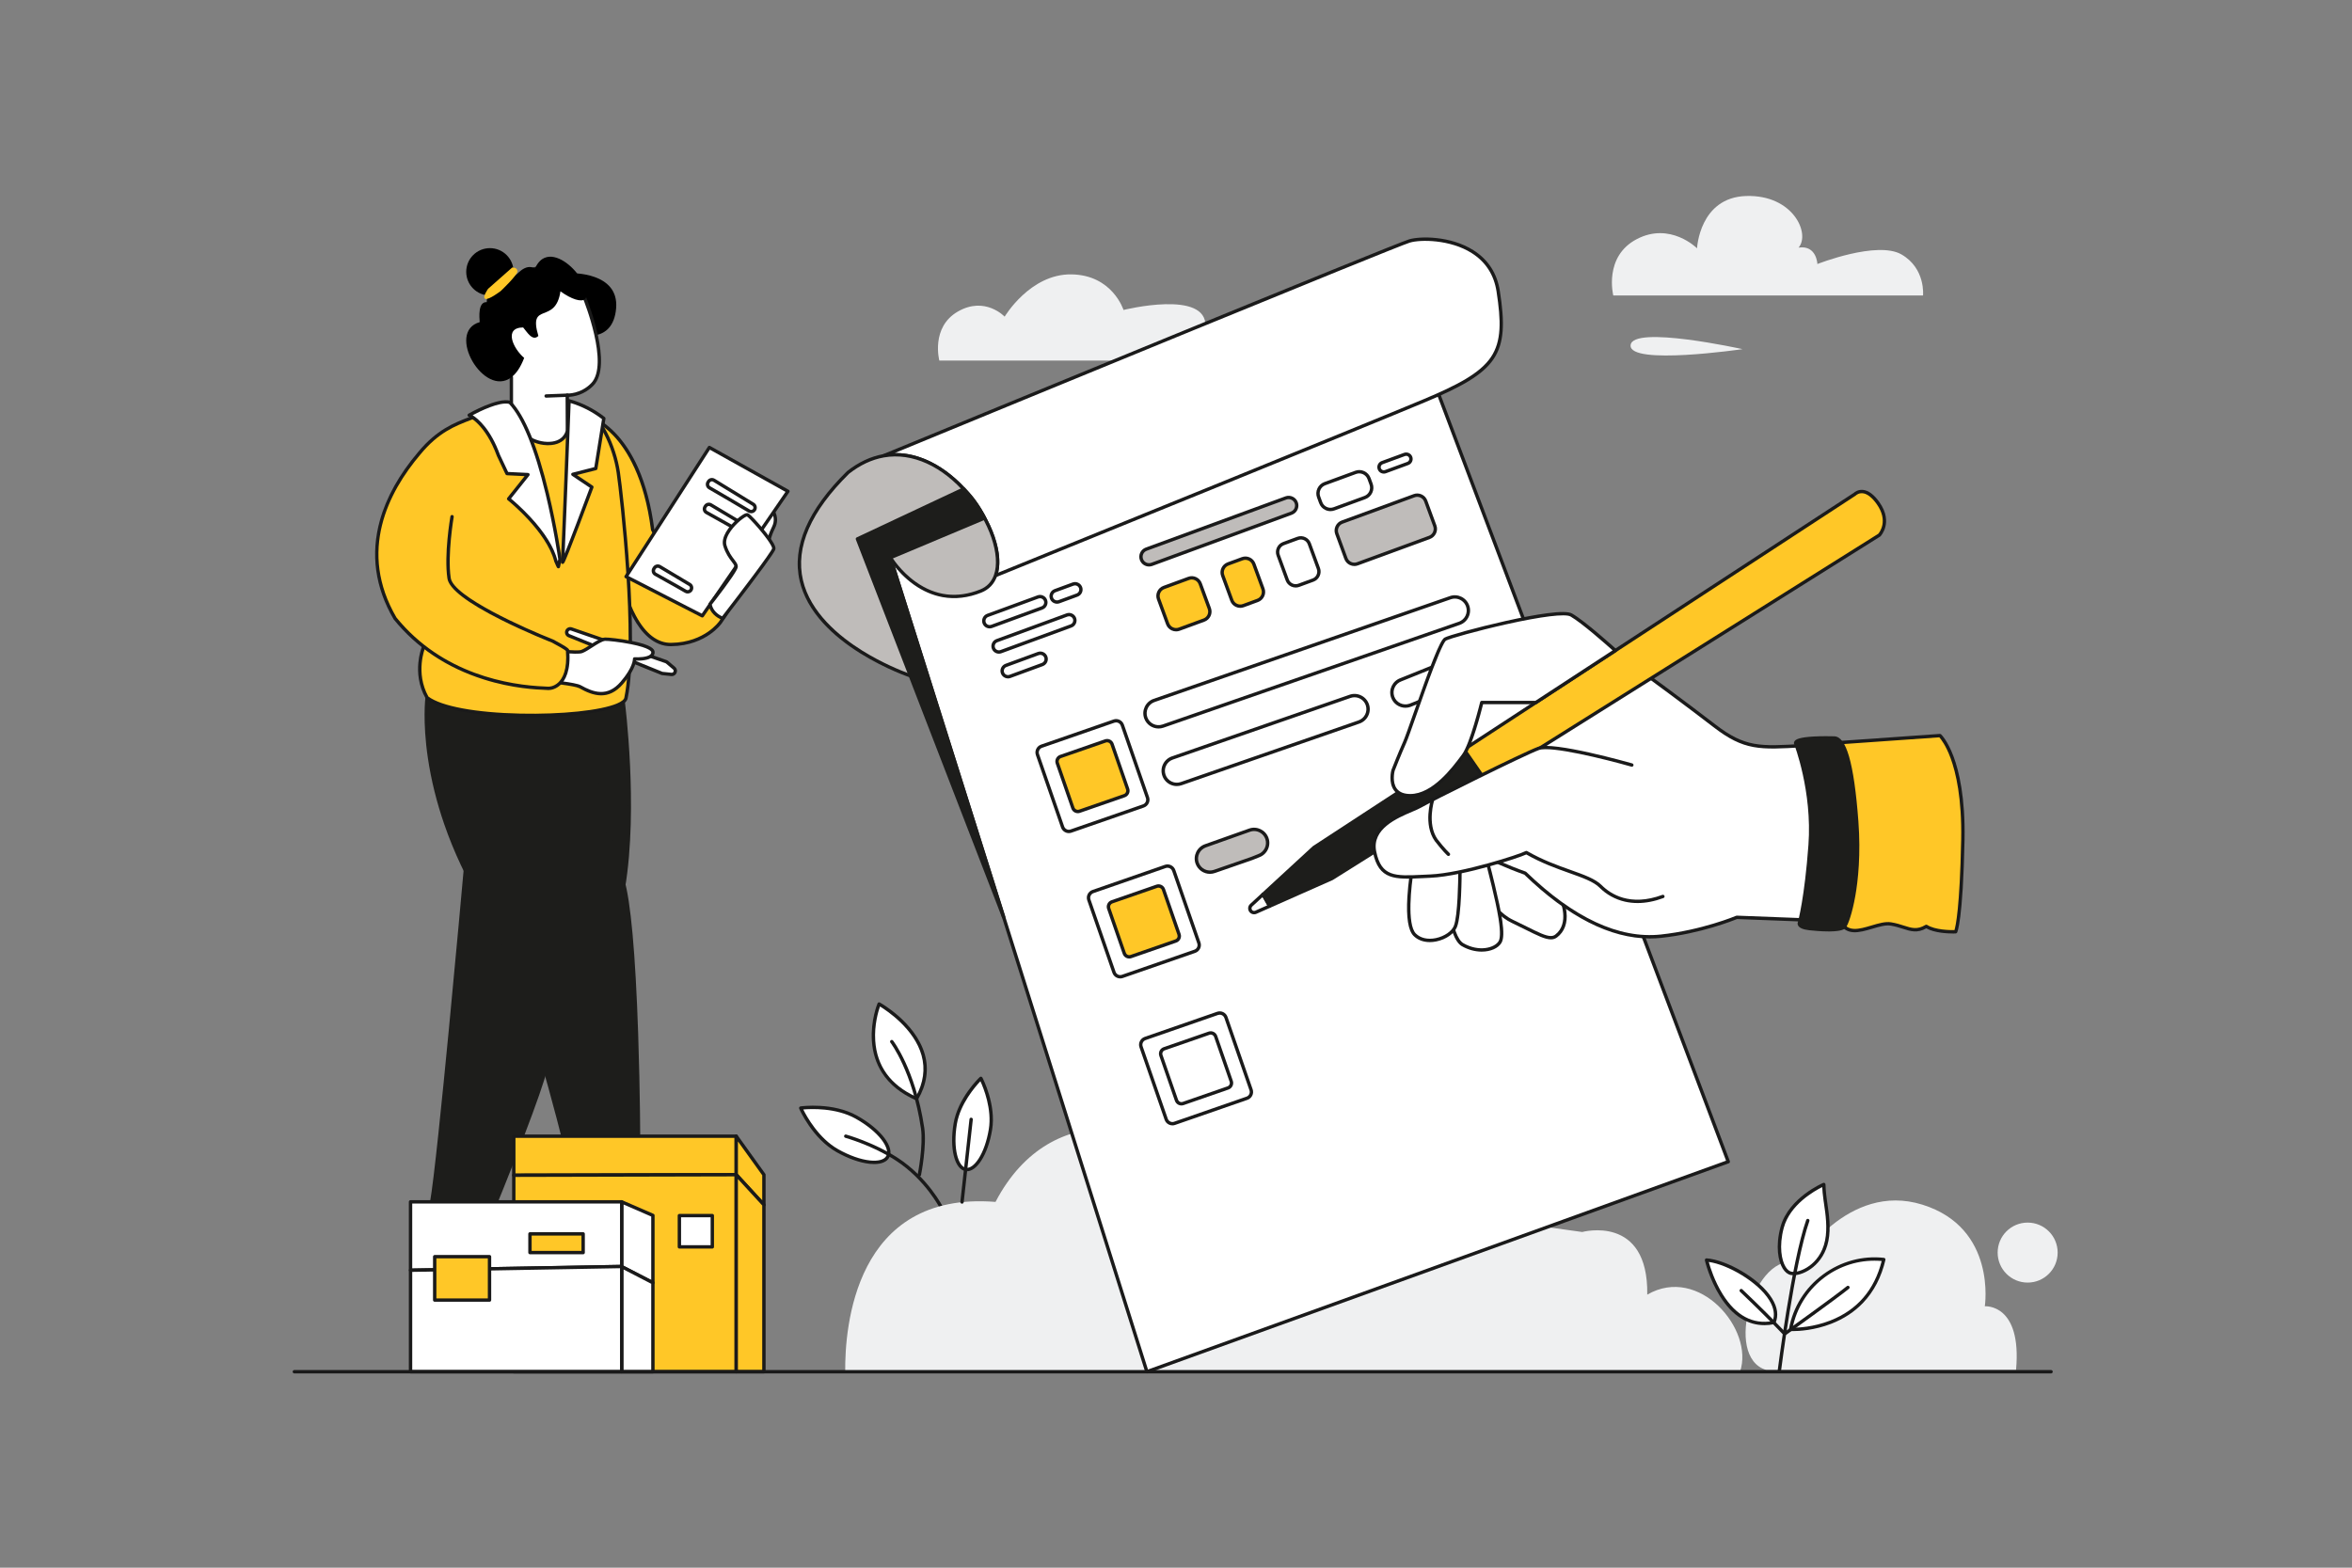 <?xml version="1.0" encoding="UTF-8"?>
<svg id="Vectors" xmlns="http://www.w3.org/2000/svg" viewBox="0 0 6000 4000">
  <rect x="0" y="0" width="6000" height="4000" fill="#808080" stroke="none"/>
  <defs>
    <style>
      .cls-1 {
        fill: #fff;
      }

      .cls-2 {
        fill: #bfbcba;
      }

      .cls-3 {
        fill: #ffc727;
      }

      .cls-4 {
        fill: #eff0f1;
      }

      .cls-5 {
        fill: #1a1a1a;
      }

      .cls-6 {
        fill: #1d1d1b;
      }
    </style>
  </defs>
  <path class="cls-4" d="m2955.57,919.97h-559.32s-22.54-84.68,47.12-124.98c69.66-40.29,119.51,12.98,119.51,12.98,0,0,64.88-109.27,170.05-107.9,105.17,1.37,133.17,90.83,133.17,90.83,0,0,213.76-53.27,208.98,42.34-4.78,95.61-119.51,86.73-119.51,86.73Z"/>
  <g>
    <path class="cls-4" d="m4586.87,3222.08s126.52-207.75,317.09-148.39c190.57,59.36,159.33,259.3,159.33,259.3,0,0,95.28-7.81,79.66,162.45h-637.31c-110.55-32.85-29.32-306.2,81.23-273.35Z"/>
    <circle class="cls-4" cx="5172.58" cy="3196.02" r="76.54"/>
    <path d="m1456.69,697.11s122.93-3.76,115.07,89.46c-7.85,93.22-94.93,66.93-94.93,66.93l-20.15-156.39Z"/>
    <g>
      <path class="cls-1" d="m2338.2,2803.5c-165.27-73.07-95.61-241.76-95.61-241.76,0,0,178.25,98.34,95.61,241.76Z"/>
      <path class="cls-5" d="m2338.2,2807.81c-.58,0-1.18-.12-1.74-.37-38.48-17.02-67.6-40.64-86.55-70.22-15.18-23.71-23.86-51.21-25.79-81.73-3.27-51.71,13.76-93.63,14.49-95.39.47-1.13,1.4-2.02,2.56-2.42,1.16-.41,2.44-.3,3.51.29.94.52,23.24,12.92,48.63,35.44,23.54,20.88,54.08,54.68,65.93,97.16,10.61,38.04,4.79,76.76-17.29,115.08-.79,1.37-2.24,2.16-3.74,2.16Zm-93.36-239.73c-4.26,12.26-14.7,47.09-12.1,87.16,4.21,65.02,39.08,113.01,103.64,142.71,19.3-35.12,24.2-70.45,14.54-105.06-18.86-67.65-88.01-113.74-106.08-124.8Z"/>
    </g>
    <g>
      <path class="cls-1" d="m2184.57,2850.45c61.3,34.36,92.62,78.82,80.05,101.23-12.56,22.41-66.83,18.89-128.13-15.48-61.3-34.36-93.84-108.96-93.84-108.96,0,0,80.62-11.16,141.92,23.21Z"/>
      <path class="cls-5" d="m2229.92,2970.15c-3.65,0-7.49-.21-11.53-.63-24.77-2.58-54.61-13.08-84-29.56-61.85-34.67-94.33-107.9-95.68-111-.54-1.24-.47-2.65.19-3.83.66-1.18,1.83-1.98,3.17-2.16,3.35-.46,82.77-10.96,144.62,23.72,29.39,16.48,53.91,36.45,69.04,56.24,15.32,20.04,19.82,38.1,12.66,50.86-6,10.7-19.47,16.36-38.46,16.36Zm-180.75-139.26c8.74,17.55,39.58,73.6,89.43,101.55,28.39,15.92,57.04,26.04,80.68,28.5,21.14,2.2,36.3-1.94,41.58-11.37s.92-24.52-11.99-41.41c-14.43-18.88-38.01-38.04-66.41-53.96h0c-49.91-27.98-113.77-25.03-133.29-23.32Z"/>
    </g>
    <g>
      <path class="cls-3" d="m1838.18,1587.44s-37.91,56.09-126.18,57.11c-87.29,1.06-121.46-143.06-122.24-146.4v-.04l-56.13-103.05-39.95-334.98s137.67,29.2,171.22,291.43l67.47,121.41c89.12-20.49,136.25-22.54,152.64,2.05,16.39,24.59-46.83,112.47-46.83,112.47Z"/>
      <path class="cls-5" d="m1711.04,1648.87c-20.64,0-40.04-7.74-57.69-23.02-14.13-12.24-27.16-29.33-38.72-50.81-18.93-35.16-27.79-70.56-28.96-75.41l-55.83-102.51c-.26-.48-.43-1.01-.5-1.55l-39.95-334.98c-.16-1.38.35-2.76,1.37-3.69,1.03-.94,2.44-1.32,3.8-1.03,1.46.31,36.16,8.04,75.24,48.6,22.77,23.63,42.32,53.62,58.12,89.12,19.57,43.99,33.41,96.66,41.14,156.55l65.49,117.85c45.77-10.41,78.04-15.26,101.4-15.26,26.88,0,43.6,6.31,52.63,19.85,7.87,11.8,2.28,34.67-17.07,69.92-13.41,24.42-28.96,46.23-29.8,47.41-.78,1.14-10.57,15.11-31.08,29.25-19.21,13.25-51.91,29.16-98.59,29.7-.33,0-.67,0-1,0Zm-117.03-151.46c.81,3.44,9.39,38.58,28.22,73.55,24.98,46.39,55.19,69.7,89.72,69.28,44.31-.51,75.28-15.47,93.45-27.94,19.74-13.54,29.12-27.15,29.21-27.28.02-.03.05-.07.07-.1,23.76-33.05,57.47-91.47,46.74-107.56-14.26-21.39-55.78-21.46-148.08-.24-1.87.43-3.8-.43-4.73-2.11l-67.47-121.41c-.27-.48-.44-1-.51-1.55-17.12-133.8-61.92-204.94-96.5-241.07-28.04-29.3-54.05-40.89-65.38-44.88l39.07,327.61,55.73,102.32c.23.42.39.88.47,1.36Z"/>
    </g>
    <g>
      <path class="cls-6" d="m1392.64,2724.79c-8.95,36.12-34.74,107.02-60.77,174.99l-5.53,14.39-11.51,29.66c-26.6,67.89-49.42,123.5-49.42,123.5h-164.09c20.62-117.11,85.91-848.9,86.6-856.59l33.28-448.95,368.58,29.17s35.03,273.03.2,475.86c-34.83,202.83-197.33,457.96-197.33,457.96Z"/>
      <path class="cls-6" d="m1265.4,3071.65h-164.09c-1.27,0-2.48-.56-3.3-1.54-.82-.98-1.16-2.26-.94-3.52,19.65-111.57,79.67-779.31,86.45-855.08l.1-1.14,33.27-448.88c.08-1.14.62-2.21,1.49-2.95.87-.75,2.01-1.12,3.15-1.02l368.58,29.17c2.03.16,3.68,1.73,3.94,3.75.09.68,8.83,69.5,13.19,162.21,4.03,85.62,5.04,209.76-13.02,314.92-18.08,105.3-70.96,224.66-112.13,306.25-42.27,83.76-81.2,145.97-85.44,152.69-7.77,31.02-28.21,89.83-60.76,174.82l-5.53,14.4-11.52,29.67c-26.32,67.16-49.23,123.02-49.45,123.57-.66,1.62-2.24,2.67-3.99,2.67Zm-158.99-8.62h156.1c4.87-11.9,25.28-62,48.3-120.76l11.51-29.65,5.53-14.38c32.66-85.28,53.06-143.99,60.61-174.49.11-.45.3-.88.55-1.28.41-.64,41.06-64.68,85.44-152.63,40.89-81.04,93.39-199.52,111.29-303.74,17.93-104.39,16.91-227.86,12.9-313.06-3.79-80.6-10.9-143-12.71-158.05l-360.75-28.55-32.96,444.63-.11,1.21c-6.69,74.74-65.16,725.17-85.69,850.75Z"/>
    </g>
    <g>
      <path class="cls-6" d="m1545.81,2104.14s2.08,5.54,42.24,139.86c40.16,134.32,41.09,683.91,41.09,683.91h-185.76s-109.98-455.26-209.14-620.21c-176.04-292.87-144.71-527.6-144.71-527.6l394.93-54.15,61.35,378.19Z"/>
      <path class="cls-6" d="m1629.13,2932.23h-185.76c-1.99,0-3.72-1.36-4.19-3.3-.27-1.14-27.93-115.28-67.34-248.07-52.09-175.53-100.95-303.8-141.3-370.93-40.31-67.06-73.03-136.64-97.26-206.8-19.39-56.16-33.41-112.82-41.68-168.41-14.1-94.8-6.43-154.58-6.35-155.18.26-1.92,1.77-3.44,3.69-3.7l394.93-54.15c2.36-.33,4.53,1.33,4.86,3.69.32,2.36-1.33,4.53-3.69,4.86l-391.6,53.7c-1.34,13.54-5.39,68.62,6.74,149.91,12.9,86.47,47.27,221.13,137.74,371.65,51.45,85.6,105.72,250.06,142.19,372.96,35.72,120.39,61.81,225.47,66.64,245.17h178.05c-.21-51.93-3.24-552.45-40.89-678.37-38.93-130.2-42.05-139.32-42.16-139.64-.78-2.23.37-4.69,2.59-5.49,2.22-.81,4.67.31,5.5,2.52.09.23,2.59,7.21,42.33,140.14,16.76,56.06,28.8,188.42,35.78,393.42,5.19,152.49,5.48,290.35,5.49,291.73,0,1.14-.45,2.24-1.26,3.05-.81.81-1.91,1.26-3.05,1.26Z"/>
    </g>
    <g>
      <path class="cls-3" d="m1080.32,1651.56s-26.8,64.84,9.21,128.54c85.86,66.47,501.29,54.01,507.52,0,29.77-148.17-10.26-508.99-19.82-574.55s-47.18-147.51-88.16-161.34c-40.98-13.83-154.68-5.12-154.68-5.12,0,0-140.86,11.78-166.47,53.78-25.61,42-95.27,403.61-97.32,425.13-2.05,21.51,9.72,133.57,9.72,133.57h0Z"/>
      <path class="cls-5" d="m1355.84,1829.72c-9.42,0-18.92-.1-28.48-.3-53.47-1.14-103.11-5.47-143.55-12.54-46.14-8.06-78.75-19.29-96.92-33.36-.45-.35-.83-.79-1.11-1.29-19.15-33.87-20.71-68-18.64-90.67,1.94-21.35,7.26-36.54,8.8-40.59-1.26-12.12-11.6-112.56-9.61-133.38,1.82-19.13,71.21-383.14,97.93-426.96,26.45-43.37,163.95-55.34,169.79-55.83,4.71-.36,115.09-8.62,156.42,5.33,19.96,6.73,40.66,29.24,58.31,63.38,15.88,30.72,27.81,67.69,32.73,101.43,8.85,60.71,50.1,424.7,19.81,575.86-1.09,8.53-9.1,15.83-24.48,22.31-38.92,16.39-125.48,26.62-220.98,26.62Zm-262.99-52.5c33.06,24.88,120.62,41.16,234.69,43.58,105.36,2.24,204.19-8.07,245.93-25.65,11.86-4.99,18.71-10.51,19.29-15.54.01-.12.03-.24.06-.35,30.11-149.86-11.03-512.57-19.86-573.08-4.79-32.83-16.4-68.81-31.86-98.71-16.61-32.14-35.58-53.15-53.41-59.17-39.68-13.39-151.85-4.99-152.98-4.91-.32.03-35.42,3.02-73.14,11.08-49.03,10.47-80.14,24.52-89.97,40.65-25.28,41.46-94.92,404.48-96.71,423.29-1.98,20.84,9.6,131.59,9.71,132.71.08.71-.03,1.43-.3,2.1-.34.82-25.26,63.31,8.55,124.01Z"/>
    </g>
    <g>
      <path class="cls-1" d="m1304.53,962.68v77.62l13.37,52.46s31.05,37.68,77.85,38.93,51.76-32.89,51.76-32.89l-.44-90.43s35.38,1.99,64.02-27.59c49.17-50.78-18.72-217.82-18.72-217.82,0,0-38.13-121.33-154.4-67.55-116.27,53.78-89.64,129.07-74.78,182.86,14.85,53.78,41.34,84.42,41.34,84.42Z"/>
      <path class="cls-5" d="m1398.2,1136.02c-.84,0-1.69-.01-2.56-.03-48.21-1.29-79.75-38.9-81.07-40.5-.4-.49-.69-1.06-.85-1.68l-13.37-52.46c-.09-.35-.13-.71-.13-1.06v-76.06c-5.19-6.4-27.74-36.15-41.18-84.83-.6-2.16-1.21-4.36-1.84-6.59-7.73-27.57-16.5-58.82-9.18-90.85,8.54-37.4,37.38-67,88.15-90.48,35.61-16.47,67.77-18.58,95.59-6.27,45.9,20.3,63.39,72.24,64.68,76.27,3.61,8.92,67.97,170.43,17.75,222.29-23.86,24.64-51.92,28.39-62.79,28.87l.42,86.12c0,.21-.01.43-.04.64-.06.4-1.5,9.86-9.3,19.08-6.84,8.09-20.03,17.54-44.27,17.54Zm-76.38-45.32c4.45,5.01,33.26,35.58,74.04,36.67,40.43,1.1,46.72-25.67,47.33-28.94l-.44-90.05c0-1.19.48-2.33,1.34-3.15s2.03-1.24,3.21-1.18c.33.02,33.84,1.43,60.68-26.28,46.66-48.18-18.94-211.55-19.61-213.2-.04-.11-.08-.22-.12-.33-.16-.52-16.89-52.11-60.05-71.17-25.44-11.23-55.19-9.13-88.43,6.24-48.18,22.29-75.45,49.95-83.36,84.58-6.83,29.89,1.62,60.02,9.08,86.6.63,2.24,1.25,4.45,1.85,6.62,14.43,52.24,40.18,82.45,40.44,82.75.68.78,1.05,1.78,1.05,2.82v77.07l12.99,50.95Z"/>
    </g>
    <g>
      <path class="cls-1" d="m1970.71,1302.87s14.68,18.44,2.73,42.68c-11.95,24.24-13.66,39.27-13.66,39.27l-31.41-26.98,42.34-54.98Z"/>
      <path class="cls-5" d="m1959.78,1389.13c-1.01,0-2.01-.36-2.8-1.04l-31.42-26.98c-1.74-1.49-2-4.09-.61-5.9l42.34-54.98c.81-1.05,2.06-1.67,3.38-1.68.01,0,.02,0,.03,0,1.31,0,2.55.6,3.37,1.63.67.84,16.24,20.88,3.23,47.27-11.4,23.13-13.23,37.71-13.24,37.86-.19,1.58-1.23,2.94-2.72,3.52-.51.2-1.04.3-1.57.3Zm-25.5-31.89l22.73,19.52c1.72-6.95,5.31-18.38,12.57-33.11,7.19-14.59,3.76-26.7.69-33.14l-35.99,46.73Z"/>
    </g>
    <path class="cls-5" d="m2402.11,3086.56c-1.58,0-3.11-.88-3.86-2.39-.37-.73-37.45-74.01-113.56-123.26-59.37-38.42-127.62-57.57-128.3-57.76-2.29-.63-3.64-3.01-3-5.3.63-2.29,3.02-3.64,5.3-3,.69.19,70.17,19.67,130.69,58.83,78.17,50.58,116.22,125.9,116.6,126.66,1.06,2.13.19,4.72-1.94,5.78-.62.31-1.27.45-1.92.45Z"/>
    <path class="cls-4" d="m4438.84,3499.99h-2282.68c-1.18-110.68,23.14-461.82,383.45-433.31,144.42-276.6,442.54-202.82,531.66-58.4l964.98,135.22s169.02-46.1,165.95,159.82c132.15-76.85,273.52,89.12,236.65,196.67Z"/>
    <g>
      <path class="cls-1" d="m4660.07,3165.58c-12.78,63.75-67.61,88.08-90.92,83.4-23.31-4.67-39.72-54.4-22.89-117.21,19.53-72.9,106.3-109.55,106.3-109.55,0,0,.21,16.72,3.55,40.03,4.13,28.8,11.02,68.09,3.95,103.33Z"/>
      <path class="cls-5" d="m4575.18,3253.84c-2.48,0-4.78-.21-6.87-.63-7.77-1.56-14.85-7.16-20.46-16.19-11.56-18.63-19.14-56.35-5.75-106.36,10.41-38.83,39.48-67.35,62.04-84.43,24.28-18.39,45.84-27.59,46.75-27.97,1.32-.56,2.84-.42,4.04.36,1.2.79,1.93,2.12,1.95,3.55,0,.17.25,16.75,3.51,39.47.34,2.41.71,4.88,1.08,7.43,4.21,28.66,9.46,64.34,2.83,97.36h0c-12.15,60.56-61.31,87.41-89.12,87.41Zm73.32-224.94c-19.42,9.62-82.19,44.77-98.06,103.99-12.7,47.4-5.38,83.26,4.74,99.58,4.32,6.96,9.45,11.21,14.83,12.29,9.91,1.98,27.98-1.97,46-15.28,14.39-10.64,32.98-30.5,39.85-64.74,6.33-31.56,1.21-66.41-2.91-94.41-.38-2.55-.74-5.04-1.09-7.46-2.13-14.83-3-26.94-3.35-33.96Zm11.58,136.68h0,0Z"/>
    </g>
    <g>
      <path class="cls-1" d="m4567.91,3391.97s193.61,10.24,237.66-178.25c-109.61-12.29-217.17,63.51-237.66,178.25Z"/>
      <path class="cls-5" d="m4573.57,3396.39c-3.45,0-5.51-.1-5.89-.12-1.23-.07-2.38-.66-3.15-1.63-.77-.97-1.08-2.22-.87-3.44,9.99-55.96,40.92-105.49,87.1-139.47,45.41-33.42,100.55-48.44,155.29-42.3,1.22.14,2.33.79,3.04,1.8.71,1.01.96,2.27.68,3.47-10.22,43.75-29.33,80.55-56.79,109.36-21.98,23.06-49.29,41.05-81.19,53.48-43.82,17.07-83.57,18.85-98.21,18.85Zm207.95-179.71c-99.86,0-188.14,71.13-208.42,171.06,13.59-.02,53.2-1.67,95.84-18.35,68.51-26.79,112.65-77.88,131.27-151.88-6.27-.56-12.5-.83-18.69-.83Z"/>
    </g>
    <g>
      <path class="cls-1" d="m2526.65,2882.37c-10.69,64.22-39.59,105.49-63.07,101.58-23.48-3.91-37.46-52.31-26.77-116.53,10.69-64.22,65.48-116.02,65.48-116.02,0,0,35.06,66.76,24.37,130.98Z"/>
      <path class="cls-5" d="m2466.74,2988.52c-1.3,0-2.59-.11-3.88-.32-13.5-2.25-24.04-16.05-29.68-38.87-5.55-22.44-5.77-51.79-.64-82.63,10.8-64.9,64.49-116.29,66.77-118.45.98-.93,2.34-1.35,3.67-1.12,1.33.22,2.48,1.05,3.11,2.25,1.46,2.78,35.61,68.79,24.81,133.69l-4.25-.71,4.25.71c-5.13,30.84-14.85,58.53-27.37,77.96-11.51,17.88-24.43,27.48-36.79,27.48Zm34.31-229.75c-12.86,13.52-51.39,57.64-60,109.35-10.43,62.69,3.59,108.3,23.23,111.57,9.74,1.62,21.41-6.88,32-23.32,11.89-18.47,21.17-45,26.11-74.71,8.61-51.71-13.55-105.93-21.35-122.89Z"/>
    </g>
    <path d="m1492.38,762.95c-8.91,8.58-34.37.94-62.64-19.61-12.85,86.97-83.02,23.88-56.34,113.82-14.97,14.81-29.08-10.41-38.85-21.68-50.2.49-25.91,53.45,2.64,77.78-9.32,24.37-20.58,40.23-32.66,49.42-69.97,53.41-168.04-115.77-80.79-140.78-.98-12.65-4.6-52.23,18.02-51.01,0,0-1.02-78.67,62.07-55.85,14.16-14.2,35.47-44.22,61.06-30.06,7.97-18.3,18.51-24.53,23.96-26.93,30.83-13.5,72.65,20.34,91.52,51.29,8.54,13.99,22.33,43.69,12,53.61Z"/>
    <circle cx="1249.78" cy="693.55" r="60.42"/>
    <g>
      <path class="cls-1" d="m1451.65,1022.64s-15.23,397.43-16.62,411.28c-1.38,13.85,74.78-191.1,74.78-191.1l-48.47-32.54,58.51-14.89,20.5-127.78c-27.82-21.69-57.49-36.26-88.7-44.97Z"/>
      <path class="cls-5" d="m1435.39,1438.94c-.39,0-.8-.05-1.24-.15-.39-.09-3.83-1.01-3.4-5.3,1.36-13.56,16.45-407.04,16.6-411.01.05-1.32.7-2.54,1.77-3.32,1.07-.78,2.43-1.02,3.7-.67,32.61,9.09,62.95,24.48,90.2,45.72,1.24.97,1.85,2.53,1.61,4.08l-20.5,127.78c-.27,1.7-1.53,3.07-3.19,3.49l-49.16,12.51,40.46,27.16c1.66,1.11,2.33,3.21,1.64,5.08-.18.48-18.1,48.69-36.17,96.19-10.62,27.91-19.22,50.12-25.55,66.02-3.77,9.47-6.78,16.78-8.94,21.75-3.14,7.22-4.64,10.67-7.8,10.67Zm20.36-410.62c-1.66,43.22-11.76,305.63-15.3,384.2,14.39-35.49,43.33-112.05,64.14-168.01l-45.64-30.65c-1.41-.95-2.13-2.64-1.85-4.31s1.54-3.02,3.19-3.44l55.76-14.19,19.65-122.46c-24.35-18.61-51.21-32.43-79.95-41.13Z"/>
    </g>
    <g>
      <polygon class="cls-1" points="2010.04 1253.56 1791.6 1571.34 1597.04 1471.31 1809.62 1141.74 2010.04 1253.56"/>
      <path class="cls-5" d="m1791.6,1575.65c-.67,0-1.34-.15-1.97-.48l-194.56-100.03c-1.08-.56-1.88-1.54-2.19-2.72-.31-1.18-.12-2.43.54-3.45l212.58-329.57c1.23-1.91,3.74-2.54,5.72-1.43l200.42,111.82c1.06.59,1.82,1.6,2.1,2.78.28,1.18.04,2.42-.65,3.42l-218.44,317.77c-.83,1.21-2.17,1.87-3.56,1.87Zm-188.36-106l186.96,96.12,213.61-310.75-192.75-107.55-207.81,322.17Z"/>
    </g>
    <g>
      <path class="cls-1" d="m1809.89,1244.58c22.83,12.92,80.85,47.26,101.25,59.35,4.2,2.49,9.55,1.6,12.75-2.08h0c4.08-4.71,2.96-11.96-2.36-15.21l-100.19-61.32c-4.7-2.88-10.85-1.45-13.8,3.22l-1.2,1.89c-3.07,4.87-1.47,11.32,3.55,14.16Z"/>
      <path class="cls-5" d="m1916.26,1309.65c-2.51,0-5.03-.66-7.32-2.01-17.89-10.61-78.07-46.23-101.17-59.31-3.46-1.96-5.89-5.15-6.86-9.01-.97-3.86-.33-7.84,1.79-11.2l1.2-1.89c4.18-6.62,13.01-8.68,19.69-4.59l100.19,61.32c3.62,2.21,6.06,5.89,6.71,10.08.65,4.19-.57,8.43-3.35,11.63-2.82,3.26-6.83,4.98-10.89,4.98Zm-100.17-81.5c-1.92,0-3.81.95-4.9,2.69l-1.2,1.89c-.85,1.35-1.11,2.95-.72,4.5.39,1.54,1.36,2.82,2.75,3.6h0c22.54,12.76,78.37,45.78,101.32,59.39,2.39,1.42,5.46.92,7.29-1.2,1.11-1.29,1.6-2.99,1.34-4.67-.26-1.68-1.24-3.15-2.69-4.04l-100.19-61.32c-.93-.57-1.97-.84-3-.84Z"/>
    </g>
    <g>
      <path class="cls-1" d="m1802.09,1307.51c22.83,12.92,56.89,31.45,77.29,43.54,4.2,2.49,9.55,1.6,12.75-2.08h0c4.08-4.71,2.96-11.96-2.36-15.21l-76.24-45.52c-4.7-2.88-10.85-1.45-13.8,3.22l-1.2,1.89c-3.07,4.87-1.47,11.32,3.55,14.16Z"/>
      <path class="cls-5" d="m1884.5,1356.77c-2.51,0-5.03-.66-7.32-2.01-13.08-7.75-31.66-18.08-49.63-28.08-10-5.56-19.44-10.81-27.59-15.42h0c-3.46-1.96-5.89-5.16-6.86-9.01-.97-3.86-.33-7.84,1.79-11.2l1.2-1.89c4.18-6.62,13.02-8.68,19.69-4.59l76.2,45.49c3.66,2.24,6.1,5.91,6.75,10.1.65,4.19-.57,8.43-3.35,11.63-2.82,3.26-6.83,4.98-10.89,4.98Zm-80.29-53.01c8.12,4.6,17.55,9.84,27.53,15.39,18.02,10.02,36.65,20.38,49.83,28.19,2.39,1.42,5.46.92,7.29-1.2,1.11-1.29,1.6-2.99,1.34-4.67-.26-1.68-1.24-3.15-2.69-4.04l-76.2-45.49c-2.72-1.66-6.26-.84-7.94,1.82l-1.2,1.89c-.85,1.35-1.11,2.95-.72,4.5.39,1.54,1.36,2.82,2.75,3.61h0Z"/>
    </g>
    <g>
      <path class="cls-1" d="m1671.82,1465.1c22.83,12.92,56.89,31.45,77.29,43.54,4.2,2.49,9.55,1.6,12.75-2.08h0c4.08-4.71,2.96-11.96-2.36-15.21l-76.24-45.52c-4.7-2.88-10.85-1.45-13.8,3.22l-1.2,1.89c-3.07,4.87-1.47,11.32,3.55,14.16Z"/>
      <path class="cls-5" d="m1754.23,1514.36c-2.51,0-5.03-.66-7.32-2.01-13.08-7.75-31.66-18.08-49.63-28.08-10-5.56-19.44-10.81-27.59-15.42h0c-3.46-1.96-5.89-5.15-6.86-9.01-.97-3.86-.33-7.84,1.79-11.2l1.2-1.9c4.18-6.62,13.02-8.68,19.69-4.59l76.2,45.49c3.66,2.24,6.1,5.91,6.75,10.1.65,4.19-.57,8.43-3.35,11.63-2.82,3.26-6.83,4.98-10.89,4.98Zm-80.29-53.01c8.12,4.6,17.55,9.84,27.53,15.39,18.02,10.02,36.65,20.38,49.83,28.19,2.39,1.42,5.46.92,7.29-1.2,1.11-1.29,1.6-2.99,1.34-4.67-.26-1.68-1.24-3.15-2.69-4.04l-76.2-45.49c-2.72-1.66-6.26-.84-7.94,1.82l-1.2,1.89c-.85,1.35-1.11,2.95-.72,4.5.39,1.54,1.36,2.82,2.75,3.61h0Z"/>
    </g>
    <g>
      <path class="cls-1" d="m1973.89,1400.27c-3.13,13.5-130.37,177.4-130.37,177.4-14.19-5.12-29.39-17.97-32.27-36.11,0,0,66.07-84.18,66.56-95.45.12-3.01-1.1-5.9-3.21-9.11-5.69-8.79-17.74-20.22-25.34-44.54-10.37-33.23,49.87-82.58,57.64-78.91,3.38,1.55,16.84,15.38,30.83,31.65,18.51,21.52,37.95,47.39,36.16,55.08Z"/>
      <path class="cls-5" d="m1843.51,1581.98c-.49,0-.98-.08-1.46-.26-14.09-5.09-31.73-18.48-35.06-39.49-.19-1.18.13-2.39.87-3.34,31.58-40.23,64.77-86.03,65.65-93.03.07-1.73-.71-3.75-2.51-6.5-1.25-1.93-2.85-4.03-4.7-6.45-6.37-8.35-15.09-19.79-21.16-39.18-7.02-22.48,13.68-50.69,35.38-69.6,9.45-8.23,22.01-17.42,28.21-14.5,5.34,2.45,22.8,21.73,32.26,32.74,10.39,12.08,19.61,23.83,25.98,33.1,11.33,16.49,11.89,22.43,11.12,25.77h0c-.59,2.55-2.16,9.33-67.12,95.39-31.85,42.2-63.73,83.27-64.05,83.68-.83,1.07-2.1,1.67-3.41,1.67Zm-27.68-39.29c3.17,14.93,15.41,25.02,26.26,29.78,48.72-62.82,124.78-163.21,127.59-173.17.53-3.55-8.41-20.11-35.23-51.29-14.7-17.09-25.85-28.16-28.97-30.29-5.51.96-26.85,16.51-41.3,37-7.02,9.96-14.6,24.37-10.82,36.46,5.61,17.94,13.8,28.68,19.78,36.52,1.96,2.57,3.65,4.78,5.06,6.96,2.85,4.32,4.05,7.92,3.9,11.63-.11,2.51-.36,8.37-34.3,54.34-13.88,18.8-27.87,36.8-31.97,42.06Zm153.85-143.41h0s0,0,0,0h0Z"/>
    </g>
    <g>
      <polygon class="cls-3" points="1878.15 2899.02 1878.15 2997.31 1310.68 2998.69 1310.68 2899.02 1878.15 2899.02"/>
      <path class="cls-5" d="m1310.68,3003c-1.14,0-2.24-.45-3.04-1.26-.81-.81-1.27-1.91-1.27-3.05v-99.67c0-2.38,1.93-4.31,4.31-4.31h567.47c2.38,0,4.31,1.93,4.31,4.31v98.29c0,2.38-1.92,4.3-4.3,4.31l-567.47,1.38h-.01Zm4.31-99.67v91.04l558.85-1.36v-89.68h-558.85Z"/>
    </g>
    <g>
      <polygon class="cls-3" points="1878.15 2997.31 1878.15 3499.97 1310.68 3499.97 1310.68 2998.69 1878.15 2997.31"/>
      <path class="cls-5" d="m1878.15,3504.28h-567.47c-2.38,0-4.31-1.93-4.31-4.31v-501.29c0-2.38,1.92-4.3,4.3-4.31l567.47-1.38h.01c1.14,0,2.24.45,3.04,1.26.81.81,1.27,1.91,1.27,3.05v502.67c0,2.38-1.93,4.31-4.31,4.31Zm-563.16-8.62h558.85v-494.03l-558.85,1.36v492.68Z"/>
    </g>
    <g>
      <rect class="cls-1" x="1733.12" y="3101.6" width="84" height="79.9"/>
      <path class="cls-5" d="m1817.12,3185.81h-84c-2.38,0-4.31-1.93-4.31-4.31v-79.9c0-2.38,1.93-4.31,4.31-4.31h84c2.38,0,4.31,1.93,4.31,4.31v79.9c0,2.38-1.93,4.31-4.31,4.31Zm-79.69-8.62h75.38v-71.28h-75.38v71.28Z"/>
    </g>
    <g>
      <polygon class="cls-3" points="1948.76 2997.31 1948.76 3074.16 1878.15 2997.31 1878.15 2898.99 1948.76 2997.31"/>
      <path class="cls-5" d="m1948.77,3078.47c-1.18,0-2.34-.49-3.18-1.39l-70.61-76.85c-.73-.8-1.14-1.84-1.14-2.92v-98.32c0-1.87,1.21-3.53,2.99-4.1,1.78-.57,3.73.07,4.82,1.59l70.61,98.32c.53.73.81,1.61.81,2.51v76.85c0,1.78-1.09,3.37-2.75,4.02-.51.2-1.04.29-1.56.29Zm-66.3-82.84l61.99,67.47v-64.4l-61.99-86.32v83.25Z"/>
    </g>
    <g>
      <polygon class="cls-3" points="1948.76 3074.16 1948.76 3500 1878.15 3500 1878.15 2997.31 1948.76 3074.16"/>
      <path class="cls-5" d="m1948.76,3504.31h-70.61c-2.38,0-4.31-1.93-4.31-4.31v-502.69c0-1.78,1.09-3.37,2.75-4.02,1.66-.65,3.54-.21,4.74,1.1l70.61,76.85c.73.8,1.14,1.84,1.14,2.92v425.84c0,2.38-1.93,4.31-4.31,4.31Zm-66.3-8.62h61.99v-419.85l-61.99-67.47v487.32Z"/>
    </g>
    <g>
      <polygon class="cls-1" points="1665.59 3101.17 1585.95 3066.55 1585.95 3231.83 1665.59 3272.98 1665.59 3101.17"/>
      <path class="cls-5" d="m1665.59,3277.29c-.68,0-1.36-.16-1.98-.48l-79.64-41.16c-1.43-.74-2.33-2.22-2.33-3.83v-165.27c0-1.45.73-2.81,1.95-3.61,1.21-.79,2.75-.93,4.08-.35l79.64,34.62c1.57.68,2.59,2.24,2.59,3.95v171.81c0,1.5-.78,2.9-2.07,3.68-.69.42-1.46.63-2.24.63Zm-75.33-48.09l71.02,36.7v-161.9l-71.02-30.87v156.07Z"/>
    </g>
    <g>
      <polygon class="cls-1" points="1585.95 3231.83 1585.95 3499.99 1665.59 3499.99 1665.59 3272.98 1585.95 3231.83"/>
      <path class="cls-5" d="m1665.59,3504.3h-79.64c-2.38,0-4.31-1.93-4.31-4.31v-268.16c0-1.5.78-2.9,2.07-3.68,1.28-.78,2.88-.84,4.22-.15l79.64,41.16c1.43.74,2.33,2.22,2.33,3.83v227c0,2.38-1.93,4.31-4.31,4.31Zm-75.33-8.62h71.02v-220.07l-71.02-36.7v256.77Z"/>
    </g>
    <path class="cls-5" d="m2454.12,3071.29c-.16,0-.32,0-.48-.03-2.37-.26-4.07-2.39-3.81-4.76l23.29-210.91c.26-2.37,2.4-4.07,4.76-3.81,2.37.26,4.07,2.39,3.81,4.76l-23.29,210.91c-.24,2.21-2.11,3.84-4.28,3.84Z"/>
    <path class="cls-5" d="m2345.31,3001.89c-.28,0-.56-.03-.85-.08-2.33-.47-3.85-2.74-3.38-5.07.15-.74,14.67-74.35,8.17-118.09-21.42-144.11-77.2-217.57-77.76-218.3-1.46-1.88-1.11-4.59.77-6.05,1.88-1.46,4.59-1.12,6.05.77.59.76,14.68,19.11,31.62,55.82,15.56,33.73,36.49,89.99,47.86,166.49,6.72,45.23-7.63,117.97-8.25,121.05-.41,2.05-2.21,3.47-4.22,3.47Z"/>
    <path class="cls-5" d="m4538.99,3503.02c-.18,0-.36-.01-.54-.03-2.36-.3-4.04-2.45-3.74-4.81.34-2.76,34.95-276.91,72.91-385.36.79-2.25,3.25-3.43,5.49-2.65,2.25.79,3.43,3.25,2.65,5.49-37.66,107.59-72.15,380.84-72.49,383.58-.27,2.18-2.13,3.78-4.27,3.78Z"/>
    <g>
      <path class="cls-1" d="m4525.3,3374.43c29.68-69.79-106.72-154.87-171.93-159.45,0,0,42.86,185.4,171.93,159.45Z"/>
      <path class="cls-5" d="m4501.1,3381.23c-21.12,0-41.02-5.71-59.39-17.1-20.18-12.5-38.5-31.82-54.44-57.41-26.92-43.22-37.66-88.84-38.1-90.76-.31-1.33.03-2.73.92-3.77.89-1.04,2.21-1.6,3.58-1.5,49.38,3.46,134.99,50.06,167.22,102.73,13.72,22.42,16.54,43.51,8.37,62.71-.56,1.31-1.72,2.26-3.12,2.54-8.52,1.71-16.88,2.57-25.05,2.57Zm24.2-6.79h0,0Zm-166.19-154.52c3.82,13.76,14.91,49.28,35.58,82.41,34.06,54.58,76.94,77.56,127.48,68.32,5.93-15.94,3.04-33.67-8.63-52.73-28.85-47.12-106.57-91.49-154.43-98Z"/>
    </g>
    <path class="cls-5" d="m4554.67,3406.4c-1.34,0-2.67-.63-3.51-1.8-1.38-1.94-.94-4.63,1-6.01,1.25-.89,124.93-89.37,159.27-116.98,1.86-1.49,4.57-1.2,6.06.66,1.49,1.86,1.2,4.57-.66,6.06-34.53,27.76-158.41,116.38-159.66,117.27-.76.54-1.64.8-2.5.8Z"/>
    <path class="cls-5" d="m4550.91,3405.72c-1.14,0-2.27-.45-3.12-1.33-.4-.42-40.43-42.35-74.44-75.08l-34.47-33.17c-1.72-1.65-1.77-4.38-.12-6.1,1.65-1.71,4.38-1.77,6.1-.12l34.47,33.17c34.15,32.86,74.3,74.92,74.7,75.34,1.64,1.72,1.58,4.45-.14,6.09-.83.8-1.91,1.19-2.97,1.19Z"/>
    <g>
      <polygon class="cls-1" points="1585.95 3066.55 1047.29 3066.55 1047.29 3241.03 1585.95 3231.49 1585.95 3066.55"/>
      <path class="cls-5" d="m1047.29,3245.34c-1.13,0-2.21-.44-3.02-1.24-.83-.81-1.29-1.92-1.29-3.08v-174.48c0-2.38,1.93-4.31,4.31-4.31h538.65c2.38,0,4.31,1.93,4.31,4.31v164.94c0,2.35-1.88,4.27-4.23,4.31l-538.65,9.54h-.08Zm4.31-174.48v165.78l530.03-9.39v-156.39h-530.03Z"/>
    </g>
    <g>
      <polygon class="cls-1" points="1047.29 3241.03 1047.29 3499.99 1585.95 3499.99 1585.95 3231.49 1047.29 3241.03"/>
      <path class="cls-5" d="m1585.95,3504.3h-538.65c-2.38,0-4.31-1.93-4.31-4.31v-258.95c0-2.35,1.88-4.27,4.23-4.31l538.65-9.54c1.12,0,2.27.42,3.1,1.24s1.29,1.92,1.29,3.08v268.5c0,2.38-1.93,4.31-4.31,4.31Zm-534.34-8.62h530.03v-259.8l-530.03,9.39v250.41Z"/>
    </g>
    <g>
      <rect class="cls-3" x="1108.92" y="3206.42" width="139.86" height="110.78"/>
      <path class="cls-5" d="m1248.78,3321.51h-139.86c-2.38,0-4.31-1.93-4.31-4.31v-110.78c0-2.38,1.93-4.31,4.31-4.31h139.86c2.38,0,4.31,1.93,4.31,4.31v110.78c0,2.38-1.93,4.31-4.31,4.31Zm-135.55-8.62h131.24v-102.16h-131.24v102.16Z"/>
    </g>
    <g>
      <rect class="cls-3" x="1351.94" y="3148.25" width="135.71" height="47.77"/>
      <path class="cls-5" d="m1487.65,3200.34h-135.71c-2.38,0-4.31-1.93-4.31-4.31v-47.77c0-2.38,1.93-4.31,4.31-4.31h135.71c2.38,0,4.31,1.93,4.31,4.31v47.77c0,2.38-1.93,4.31-4.31,4.31Zm-131.4-8.62h127.08v-39.15h-127.08v39.15Z"/>
    </g>
    <g>
      <path class="cls-1" d="m1446.27,1610.02c-1.91,4.68.33,10.02,5.02,11.92,43.14,17.54,236.36,96.08,237.76,96.42.72.18,11.82,1.31,23.66,2.5,8.93.89,13.67-10.27,6.82-16.08l-17.76-15.04c-.86-.73-1.86-1.3-2.93-1.67l-241.12-83.25c-4.59-1.58-9.62.69-11.45,5.19h0Z"/>
      <path class="cls-5" d="m1713.71,1725.22c-.47,0-.95-.02-1.43-.07-23.04-2.31-23.74-2.48-24.25-2.6-.53-.13-1.78-.43-238.36-96.61-3.33-1.35-5.93-3.92-7.33-7.24-1.4-3.31-1.42-6.98-.06-10.31,2.7-6.61,10.1-9.96,16.85-7.63l241.12,83.25c1.58.55,3.03,1.37,4.3,2.45l17.76,15.04c4.59,3.89,6.04,9.98,3.69,15.52-2.16,5.1-6.9,8.21-12.3,8.21Zm-23.57-11.05c1.09.15,5.54.65,23,2.4,3.3.33,4.61-2.15,4.93-2.92.33-.77,1.19-3.44-1.32-5.57l-17.76-15.04c-.46-.39-.98-.68-1.55-.88l-241.12-83.25c-2.43-.84-5.08.37-6.05,2.74,0,0,0,0,0,0-.49,1.2-.48,2.51.02,3.7.5,1.19,1.43,2.11,2.63,2.6,110.58,44.95,229.82,93.38,237.23,96.22Zm-243.87-104.15h0,0Z"/>
    </g>
    <g>
      <path class="cls-1" d="m1379.15,1736.72s84.9,7.36,100.29,15.33c37.02,20.92,72.72,29.95,106.8-9.53s32.61-61.29,32.61-61.29c0,0,48.23,3.2,46.85-17.59-1.38-20.79-107.6-33.23-121.95-32.73-14.35.5-43.14,25.16-59.42,31.31-16.28,6.15-103.81-8.19-103.81-8.19l-1.37,82.69Z"/>
      <path class="cls-5" d="m1533.65,1774.26c-19.55,0-38.67-8.48-56.26-18.41-12.16-6.21-75.28-12.81-98.62-14.83-2.26-.2-3.98-2.1-3.94-4.37l1.37-82.69c.02-1.25.58-2.43,1.55-3.24.96-.8,2.22-1.15,3.46-.95,34.73,5.69,90.44,12.62,101.59,8.41,6.3-2.38,15.23-8.12,23.88-13.68,14.05-9.03,27.31-17.56,36.92-17.9,8.16-.28,38.96,2.94,66.83,8.46,52.41,10.37,59.1,21.11,59.58,28.29.31,4.68-1.3,8.92-4.65,12.28-9.74,9.74-32.71,10.31-42.53,10.08-1.28,8.78-7.18,29.33-33.32,59.63-18.37,21.28-37.3,28.92-55.85,28.92Zm-150.12-41.48c18.35,1.67,83.63,8.05,97.9,15.44.05.02.09.05.14.07,32.82,18.54,67.82,30.33,101.41-8.6,32.1-37.19,31.58-58.03,31.57-58.24-.08-1.24.38-2.43,1.25-3.31.88-.88,2.1-1.31,3.33-1.23,8.55.56,32.41.33,40.13-7.39,1.61-1.61,2.29-3.39,2.14-5.61-.07-1.04-2.13-10.4-52.65-20.4-28.15-5.57-57.98-8.52-64.85-8.3-7.24.25-20.69,8.9-32.56,16.54-9.43,6.07-18.34,11.79-25.49,14.49-15.13,5.71-81.11-4.04-101.11-7.18l-1.22,73.71Z"/>
    </g>
    <g>
      <path class="cls-3" d="m1208.56,1064.19c-42.1,16.43-88.7,31.22-139.19,92.52-67.51,79.58-168.16,238.43-61.54,421.22,148.17,182.79,378.01,176.66,388.58,178.35,11.01,1.76,59.2-6.75,51.41-97.11-1.98-4.6-37.91-23.37-37.91-23.37,0,0-255.3-100.11-264.3-160.35-9-60.24,7.62-157.17,7.62-157.17l55.33-254.1Z"/>
      <path class="cls-5" d="m1399.15,1760.78c-1.33,0-2.48-.09-3.42-.24-.59-.09-3.16-.19-5.87-.3-20.24-.79-81.85-3.18-155.92-26.6-94.09-29.76-171.29-81.23-229.46-152.99-.14-.17-.26-.35-.38-.54-47.37-81.2-59.13-166.2-34.96-252.65,16.4-58.66,49.02-117.05,96.93-173.53,47.65-57.85,92.48-75.1,132.05-90.32,2.98-1.15,5.93-2.28,8.87-3.43,2.22-.87,4.72.23,5.58,2.45.87,2.22-.23,4.72-2.45,5.58-2.95,1.15-5.91,2.29-8.9,3.44-40.45,15.56-82.28,31.66-128.53,87.81-82.15,96.83-159.4,247.54-61.31,416.02,117.74,145.02,287.85,172.62,378.81,176.15,4.13.16,5.85.23,6.9.4,3.42.54,15.66-.23,26.79-10.58,11.18-10.4,23.62-32.82,19.74-80.66-3.54-3.39-20.65-13.28-35.51-21.06-4.19-1.65-66.43-26.34-128.91-57.66-87.52-43.87-133.9-79.53-137.86-105.98-9-60.23,6.95-154.55,7.63-158.54.4-2.35,2.64-3.92,4.98-3.52,2.35.4,3.92,2.63,3.52,4.98-.17.96-16.4,96.95-7.6,155.81,7.08,47.39,191.24,129.38,261.61,156.97.14.06.29.12.42.19.09.05,9.16,4.79,18.35,10.04,19.71,11.25,20.8,13.77,21.52,15.44.18.42.3.88.34,1.34,4.5,52.16-9.68,77.16-22.36,88.95-11.16,10.37-23.44,13.02-30.61,13.02Z"/>
    </g>
    <path class="cls-4" d="m4115.5,753.89h790.2s6.98-68.9-54.95-104.66c-61.92-35.76-214.56,24.42-214.56,24.42,0,0-1.74-48.84-47.97-41.86,30.53-35.76-13.95-135.19-133.44-131.7-119.49,3.49-125.59,133.44-125.59,133.44,0,0-68.03-68.03-153.5-23.55-85.47,44.48-60.18,143.91-60.18,143.91Z"/>
    <path class="cls-4" d="m4445.18,890.83s-281.42-62.22-285.49-9.88c-4.07,52.33,285.49,9.88,285.49,9.88Z"/>
    <g>
      <path class="cls-1" d="m1428.45,1426.99s-44.02-314.16-127.81-400.36c-31.21-8.9-103.81,32.78-103.81,32.78,0,0,43.71,17.76,74.79,102.74l21.81,46.22,53.49,2.6-49.33,61.8s100.22,79.45,120.47,158.9c4.33,10.39,6.4,14.19,6.4,14.19l3.98-18.87Z"/>
      <path class="cls-5" d="m1424.47,1450.17c-1.56,0-3.02-.85-3.78-2.25-.09-.16-2.24-4.13-6.6-14.6-.08-.19-.15-.39-.2-.59-19.65-77.11-117.99-155.8-118.98-156.59-.9-.71-1.48-1.75-1.6-2.89-.13-1.14.2-2.28.91-3.18l44.07-55.21-45.07-2.19c-1.59-.08-3.01-1.03-3.69-2.47l-21.81-46.22c-.06-.12-.11-.24-.15-.36-29.92-81.8-71.96-100.06-72.38-100.24-1.52-.63-2.55-2.07-2.66-3.71-.1-1.64.72-3.2,2.15-4.02,3.03-1.74,74.55-42.48,107.13-33.19.73.21,1.38.6,1.91,1.14,35.3,36.31,67.74,115.21,96.43,234.5,21.28,88.49,32.45,167.48,32.56,168.26.07.5.05,1-.05,1.49l-3.98,18.87c-.37,1.77-1.81,3.11-3.59,3.38-.21.03-.42.05-.63.05Zm-2.3-19.88c.27.65.54,1.28.79,1.88l1.12-5.32c-1.19-8.24-12.23-83.25-32.32-166.77-27.69-115.12-59.97-194.45-93.39-229.58-24.18-5.73-74.32,19.2-92.57,28.92,14.13,8.96,45.68,35.23,69.8,101.08l20.62,43.7,50.9,2.47c1.62.08,3.05,1.06,3.72,2.53.67,1.48.45,3.2-.56,4.46l-46.68,58.47c7.79,6.48,28.13,23.98,49.78,47.37,36.99,39.95,60.13,77.23,68.77,110.8Z"/>
    </g>
    <path class="cls-5" d="m1393.17,1014.72c-2.31,0-4.22-1.82-4.3-4.15-.09-2.38,1.76-4.38,4.14-4.47l53.9-2.05c2.4-.11,4.38,1.76,4.47,4.14.09,2.38-1.76,4.38-4.14,4.47l-53.9,2.05c-.06,0-.11,0-.17,0Z"/>
    <path class="cls-3" d="m1245.15,736.89s-15.88,22.02-7.17,25.61c8.71,3.59,39.44-19.98,39.44-19.98,0,0,43.02-40.46,42.51-50.71-.51-10.24-13.32-9.22-13.32-9.22l-61.46,54.29Z"/>
    <g>
      <g>
        <path class="cls-1" d="m3633.96,910.53l-1362.54,512.29s0,.04.04.08l654.3,2077.08,1064.04-384.48,419.02-151.4-774.87-2053.56Z"/>
        <path class="cls-5" d="m2925.76,3504.29c-.66,0-1.31-.15-1.91-.45-1.05-.52-1.85-1.45-2.2-2.57l-654.24-2076.88c-.2-.51-.3-1.04-.3-1.58,0-1.8,1.11-3.4,2.79-4.04l1362.54-512.29c2.23-.84,4.71.29,5.55,2.51l774.87,2053.57c.41,1.08.37,2.28-.12,3.33-.48,1.05-1.37,1.86-2.45,2.25l-419.02,151.4-1064.04,384.48c-.47.17-.97.26-1.47.26Zm-648.99-2078.88l651.75,2068.98,1059.82-382.96,414.91-149.92-771.8-2045.45-1354.67,509.34Z"/>
      </g>
      <g>
        <path class="cls-1" d="m3690.79,1761.81l-94.08,37.89c-18.07,6.27-37.8-3.3-44.06-21.36h0c-6.27-18.07,3.3-37.8,21.36-44.06l94.08-37.89c18.07-6.27,37.8,3.3,44.06,21.36h0c6.27,18.07-3.3,37.8-21.36,44.06Z"/>
        <path class="cls-5" d="m3585.39,1805.92c-16.13,0-31.24-10.1-36.82-26.18-7.03-20.25,3.71-42.44,23.92-49.51l93.98-37.85c.07-.03.13-.05.2-.07,20.28-7.04,42.51,3.74,49.55,24.02,7.03,20.25-3.71,42.44-23.92,49.51l-93.99,37.85c-.07.03-.13.05-.2.07-4.21,1.46-8.5,2.15-12.73,2.15Zm11.32-6.23h0,0Zm72.89-99.28l-93.98,37.85c-.07.03-.13.05-.2.07-15.79,5.48-24.18,22.78-18.71,38.58,5.47,15.76,22.71,24.15,38.48,18.74l93.98-37.85c.07-.03.13-.05.2-.07,15.79-5.48,24.18-22.78,18.71-38.58-5.47-15.76-22.71-24.15-38.48-18.74Z"/>
      </g>
      <g>
        <rect class="cls-1" x="2672.32" y="1865.6" width="229.18" height="229.18" rx="16.85" ry="16.85" transform="translate(-495.08 1022.82) rotate(-19.13)"/>
        <path class="cls-5" d="m2726.62,2125.73c-8.77,0-16.98-5.49-20.01-14.23l-64.07-184.68c-3.82-11.02,2.03-23.1,13.06-26.93l184.68-64.07c11.03-3.82,23.1,2.03,26.93,13.06l64.07,184.68c1.85,5.34,1.51,11.08-.95,16.17-2.47,5.09-6.77,8.91-12.11,10.76l-184.68,64.07c-2.29.79-4.62,1.17-6.92,1.17Zm120.6-282.46c-1.38,0-2.77.23-4.12.7l-184.68,64.07c-3.16,1.1-5.71,3.36-7.17,6.38-1.46,3.01-1.66,6.42-.56,9.58l64.07,184.68c2.27,6.53,9.43,10,15.96,7.74l184.68-64.07h0c3.16-1.1,5.71-3.36,7.17-6.38,1.46-3.01,1.66-6.42.56-9.58l-64.07-184.68c-1.1-3.16-3.36-5.71-6.38-7.17-1.73-.84-3.59-1.26-5.46-1.26Z"/>
      </g>
      <g>
        <rect class="cls-3" x="2713" y="1906.28" width="147.82" height="147.82" rx="13.3" ry="13.3" transform="translate(6068.89 2937.58) rotate(160.87)"/>
        <path class="cls-5" d="m2749.49,2074.94c-2.62,0-5.24-.59-7.67-1.77-4.23-2.05-7.41-5.63-8.95-10.07l-39.73-114.54c-3.18-9.17,1.69-19.22,10.86-22.4h0l114.54-39.73c9.17-3.18,19.22,1.69,22.4,10.86l39.74,114.54c3.18,9.17-1.69,19.22-10.86,22.4l-114.54,39.74c-1.89.66-3.84.98-5.79.98Zm-42.66-140.64c-4.68,1.62-7.17,6.75-5.54,11.43l39.73,114.54c.79,2.27,2.41,4.09,4.57,5.14,2.16,1.05,4.6,1.19,6.86.4l114.54-39.74c4.68-1.62,7.17-6.75,5.54-11.43l-39.74-114.54c-1.62-4.68-6.76-7.17-11.43-5.54l-114.54,39.73Z"/>
      </g>
      <g>
        <path class="cls-1" d="m3633.01,1022.63c-164.28,68.78-914.02,373.11-1093.42,445.9,36.18-101.94-115.02-335.83-285.5-305.57,207.65-85.56,1303.13-536.72,1341.53-548.13,42.45-12.65,205.32-7.53,226.3,128.24,24.75,160.11-1.95,201.32-188.91,279.55Z"/>
        <path class="cls-5" d="m2539.59,1472.84c-1.09,0-2.16-.41-2.98-1.2-1.23-1.17-1.65-2.96-1.08-4.56,17.7-49.87-11.61-135.85-69.69-204.43-62.18-73.42-139.09-108.21-211-95.45-2.17.38-4.28-.93-4.89-3.04-.62-2.11.46-4.35,2.5-5.19,217.32-89.54,1303.36-536.81,1341.95-548.28,28.58-8.51,106.11-9.14,164.3,27.67,37.8,23.91,60.51,58.92,67.48,104.05,25.19,162.99-3.47,205.51-191.5,284.19h0c-154.2,64.56-816.06,333.35-1093.46,445.92-.52.21-1.07.32-1.62.32Zm-254.89-316.89c29.66,0,59.6,7.36,89.36,22,35.15,17.29,69.15,44.66,98.35,79.13,28.67,33.85,51.66,73.5,64.75,111.66,12.17,35.49,15.27,67.2,9.11,92.42,282.06-114.46,932.43-378.61,1085.07-442.52,0,0,0,0,0,0,85.61-35.82,144.24-66.3,171.93-107.5,27.38-40.73,26-92.23,14.38-167.42-6.58-42.56-27.96-75.56-63.57-98.08-55.17-34.89-130.82-34.56-157.24-26.69-36.82,10.94-1047.29,426.94-1314.46,537,.77,0,1.54-.02,2.31-.02Z"/>
      </g>
      <g>
        <rect class="cls-1" x="2898.74" y="1654.19" width="869.29" height="69.25" rx="34.63" ry="34.63" transform="translate(-369.39 1185.84) rotate(-19.13)"/>
        <path class="cls-5" d="m2955.5,1858.87c-16.13,0-31.24-10.1-36.82-26.18-7.04-20.28,3.74-42.51,24.02-49.55l755.84-262.22c20.28-7.04,42.51,3.74,49.55,24.02s-3.74,42.51-24.02,49.55l-755.84,262.22c-4.21,1.46-8.5,2.15-12.73,2.15Zm755.78-331.48c-3.29,0-6.63.54-9.91,1.68l-755.84,262.22c-15.79,5.48-24.18,22.79-18.71,38.58,5.48,15.79,22.78,24.18,38.58,18.71l755.84-262.22,1.41,4.07-1.41-4.07c15.79-5.48,24.18-22.78,18.71-38.58-4.34-12.51-16.11-20.38-28.67-20.38Z"/>
      </g>
      <g>
        <rect class="cls-1" x="2954.11" y="1853.47" width="549.17" height="69.25" rx="34.63" ry="34.63" transform="translate(-440.49 1162.53) rotate(-19.13)"/>
        <path class="cls-5" d="m3001.96,2005.7c-5.8,0-11.58-1.31-16.96-3.92-9.36-4.54-16.39-12.45-19.8-22.27-3.41-9.83-2.79-20.39,1.75-29.75,4.54-9.36,12.45-16.39,22.27-19.8l453.4-157.3c9.83-3.41,20.39-2.79,29.75,1.75,9.36,4.54,16.39,12.45,19.8,22.27,3.41,9.83,2.79,20.39-1.75,29.75-4.54,9.36-12.45,16.39-22.27,19.8l-453.4,157.3c-4.18,1.45-8.5,2.17-12.79,2.17Zm453.41-226.57c-3.29,0-6.63.54-9.91,1.68l-453.4,157.3c-7.65,2.65-13.81,8.13-17.34,15.42s-4.02,15.51-1.36,23.16c2.65,7.65,8.13,13.81,15.42,17.34,7.29,3.53,15.51,4.02,23.16,1.36l453.4-157.3,1.41,4.07-1.41-4.07c15.79-5.48,24.18-22.79,18.71-38.58-4.34-12.51-16.11-20.38-28.67-20.38Z"/>
      </g>
      <g>
        <rect class="cls-1" x="2803.44" y="2236.43" width="229.18" height="229.18" rx="16.85" ry="16.85" transform="translate(-609.38 1086.28) rotate(-19.13)"/>
        <path class="cls-5" d="m2857.71,2496.57c-3.15,0-6.29-.71-9.22-2.13-5.09-2.47-8.91-6.77-10.76-12.11l-64.07-184.68c-3.82-11.02,2.03-23.1,13.06-26.93l184.68-64.07c11.03-3.82,23.1,2.03,26.93,13.06l64.07,184.68c1.85,5.34,1.52,11.08-.95,16.17-2.47,5.09-6.77,8.91-12.11,10.76l-184.68,64.07c-2.27.79-4.62,1.18-6.95,1.18Zm120.62-282.46c-1.36,0-2.74.22-4.1.69l-184.68,64.07c-3.16,1.1-5.71,3.36-7.17,6.38-1.46,3.01-1.66,6.42-.56,9.58l64.07,184.68c1.1,3.16,3.36,5.71,6.38,7.17,3.01,1.46,6.42,1.66,9.58.56l184.68-64.07c3.16-1.1,5.71-3.36,7.17-6.38,1.46-3.01,1.66-6.42.56-9.58l-64.07-184.68c-1.8-5.18-6.67-8.43-11.86-8.43Zm69.6,213.14h0,0Z"/>
      </g>
      <g>
        <rect class="cls-3" x="2844.12" y="2277.11" width="147.82" height="147.82" rx="13.3" ry="13.3" transform="translate(6445.44 3615.79) rotate(160.87)"/>
        <path class="cls-5" d="m2880.62,2445.77c-2.62,0-5.24-.59-7.67-1.77-4.23-2.05-7.41-5.63-8.95-10.07l-39.73-114.54c-1.54-4.44-1.26-9.22.79-13.45,2.05-4.23,5.63-7.41,10.07-8.95l114.54-39.73c4.44-1.54,9.22-1.26,13.45.79,4.23,2.05,7.41,5.63,8.95,10.07l39.74,114.54c1.54,4.44,1.26,9.22-.79,13.45-2.05,4.23-5.63,7.41-10.07,8.95l-114.54,39.74c-1.89.66-3.84.98-5.78.98Zm-44.08-144.71l1.41,4.07c-2.27.79-4.09,2.41-5.14,4.57-1.05,2.16-1.19,4.6-.4,6.86l39.73,114.54c.79,2.27,2.41,4.09,4.57,5.14,2.16,1.05,4.6,1.19,6.86.4l114.54-39.74c2.27-.79,4.09-2.41,5.14-4.57,1.05-2.16,1.19-4.6.4-6.86l-39.74-114.54c-1.62-4.68-6.75-7.17-11.43-5.54l-114.54,39.73-1.41-4.07Z"/>
      </g>
      <g>
        <path class="cls-2" d="m3210.54,2183.52l-16.89,6.75-95.72,33.21c-18.07,6.27-37.8-3.3-44.06-21.36h0c-6.27-18.07,3.3-37.8,21.36-44.06l112.61-39.96c18.07-6.27,37.8,3.3,44.06,21.36h0c6.27,18.07-3.3,37.8-21.36,44.06Z"/>
        <path class="cls-5" d="m3086.62,2229.7c-16.13,0-31.24-10.1-36.82-26.18-7.04-20.28,3.74-42.51,24.02-49.55l112.58-39.95c20.31-7.05,42.54,3.73,49.58,24.01,7.03,20.25-3.71,42.44-23.93,49.52l-16.8,6.72c-.06.02-.12.05-.19.07l-95.72,33.21c-4.21,1.46-8.5,2.15-12.73,2.15Zm112.55-109.22c-3.29,0-6.63.54-9.91,1.68l-112.58,39.95c-15.82,5.49-24.21,22.79-18.73,38.59,5.48,15.79,22.78,24.18,38.58,18.71l95.62-33.17,16.8-6.72c.06-.02.12-.05.19-.07,15.79-5.48,24.18-22.78,18.71-38.58-4.34-12.51-16.11-20.38-28.67-20.38Zm-5.51,69.79h0,0Z"/>
      </g>
      <g>
        <rect class="cls-1" x="2936.62" y="2611.36" width="229.18" height="229.18" rx="16.85" ry="16.85" transform="translate(-724.91 1150.64) rotate(-19.13)"/>
        <path class="cls-5" d="m2990.88,2871.5c-3.15,0-6.29-.71-9.22-2.13-5.09-2.47-8.91-6.77-10.76-12.11l-64.07-184.68c-3.82-11.02,2.03-23.1,13.06-26.93l184.68-64.07c5.34-1.85,11.08-1.51,16.17.95,5.09,2.47,8.91,6.77,10.76,12.11l64.07,184.68c3.82,11.02-2.03,23.1-13.06,26.93h0s-184.68,64.07-184.68,64.07c-2.27.79-4.62,1.18-6.95,1.18Zm120.64-282.47c-1.38,0-2.77.23-4.12.7l-184.68,64.07c-6.53,2.27-10,9.42-7.74,15.96l64.07,184.68c1.1,3.16,3.36,5.71,6.38,7.17,3.01,1.46,6.42,1.66,9.58.56l184.68-64.07c6.53-2.27,10-9.43,7.74-15.96l-64.07-184.68c-1.1-3.16-3.36-5.71-6.38-7.17-1.73-.84-3.59-1.26-5.46-1.26Zm69.58,213.15h0,0Z"/>
      </g>
      <g>
        <rect class="cls-1" x="2977.29" y="2652.04" width="147.82" height="147.82" rx="13.3" ry="13.3" transform="translate(6827.31 4301.29) rotate(160.87)"/>
        <path class="cls-5" d="m3013.79,2820.7c-2.62,0-5.24-.59-7.67-1.77-4.23-2.05-7.41-5.63-8.95-10.07l-39.73-114.54c-3.18-9.17,1.69-19.22,10.86-22.4h0s114.54-39.74,114.54-39.74c9.18-3.18,19.22,1.69,22.4,10.86l39.74,114.54c3.18,9.17-1.69,19.22-10.86,22.4l-114.54,39.74c-1.89.66-3.84.98-5.79.98Zm-42.66-140.64h0c-4.68,1.62-7.17,6.75-5.54,11.43l39.74,114.54c.79,2.27,2.41,4.09,4.57,5.14s4.6,1.19,6.86.4l114.54-39.74c4.68-1.62,7.17-6.75,5.54-11.43l-39.74-114.54c-1.62-4.68-6.76-7.17-11.43-5.54l-114.54,39.73Z"/>
      </g>
      <g>
        <path class="cls-2" d="m2539.59,1468.53c-6.38,17.99-18.59,31.87-37.56,39.46-143.56,57.39-228.37-81.48-230.55-85.1l50.84,301.34s-512.01-171.23-158.9-518.79c30.21-23.74,60.73-37.19,90.68-42.48,170.49-30.26,321.69,203.62,285.5,305.57Z"/>
        <path class="cls-5" d="m2322.32,1728.54c-.46,0-.92-.07-1.37-.22-.61-.2-61.37-20.74-125.9-60.98-37.98-23.68-69.86-49.48-94.76-76.66-31.3-34.18-51.61-70.68-60.35-108.49-20.17-87.15,20.36-181.3,120.46-279.82.11-.11.23-.22.36-.32,29.38-23.09,60.53-37.67,92.59-43.33,39.81-7.07,80.42-.59,120.73,19.24,35.15,17.29,69.15,44.66,98.35,79.13,28.67,33.85,51.66,73.5,64.75,111.66,13.64,39.76,15.88,74.76,6.49,101.22h0c-7.13,20.11-20.6,34.25-40.03,42.02-33.54,13.41-66.73,17.34-98.63,11.67-25.61-4.55-50.43-15.26-73.75-31.82-24.14-17.15-41.85-37.23-52.34-50.86l47.67,282.53c.25,1.49-.3,3.01-1.45,3.99-.79.68-1.79,1.04-2.8,1.04Zm-156.05-519.86c-97.67,96.2-137.36,187.57-117.94,271.54,19.07,82.49,92.71,143.25,151.12,179.7,51.14,31.91,99.86,51.27,117.39,57.77l-49.62-294.08c-.34-2.04.81-4.04,2.75-4.76,1.94-.72,4.12.04,5.19,1.82.89,1.48,22.35,36.65,61.07,64.14,50.71,36.01,105.95,42.47,164.2,19.18,17.02-6.81,28.83-19.22,35.1-36.9,0,0,0,0,0,0,17.7-49.87-11.61-135.85-69.69-204.43-62.18-73.42-139.09-108.21-211-95.45-30.58,5.4-60.38,19.36-88.58,41.48Z"/>
      </g>
      <g>
        <path class="cls-6" d="m2458.33,1247.73l-271.01,127.33,372.89,964.49-288.77-916.72,240.2-100.93c-14.15-28.08-31.49-53.2-53.32-74.17Z"/>
        <path class="cls-6" d="m2560.21,2343.86c-1.73,0-3.36-1.05-4.02-2.76l-372.89-964.49c-.82-2.11.14-4.49,2.19-5.46l271.01-127.33c1.62-.76,3.53-.44,4.82.79,21.16,20.32,38.88,44.97,54.18,75.34.54,1.07.61,2.31.19,3.43-.41,1.12-1.27,2.02-2.38,2.48l-236.58,99.41,287.59,912.97c.7,2.22-.49,4.59-2.69,5.36-.47.17-.95.24-1.43.24Zm-367.42-966.61l322.69,834.65-248.15-787.78c-.67-2.12.39-4.41,2.44-5.27l235.92-99.13c-13.84-26.6-29.67-48.52-48.23-66.82l-264.67,124.35Z"/>
      </g>
      <g>
        <g>
          <rect class="cls-3" x="2963.57" y="1483.9" width="113.32" height="113.32" rx="23.04" ry="23.04" transform="translate(-345.78 1134.23) rotate(-20.14)"/>
          <path class="cls-5" d="m3000.23,1611.06c-3.92,0-7.82-.85-11.48-2.55-6.63-3.07-11.66-8.54-14.18-15.4l-23.15-63.13c-2.52-6.86-2.21-14.28.86-20.91,3.07-6.63,8.54-11.66,15.4-14.18l63.13-23.15c6.86-2.52,14.28-2.21,20.91.86,6.63,3.07,11.66,8.54,14.18,15.4l23.16,63.13c2.52,6.86,2.21,14.28-.86,20.91-3.07,6.63-8.54,11.66-15.4,14.18l-63.13,23.15c-3.07,1.13-6.26,1.69-9.43,1.69Zm40-132.38c-2.17,0-4.36.38-6.46,1.16l-63.13,23.15c-4.7,1.72-8.44,5.17-10.54,9.71-2.1,4.54-2.31,9.62-.59,14.32l23.15,63.13c3.56,9.69,14.33,14.69,24.03,11.13l63.13-23.15c4.7-1.72,8.44-5.17,10.54-9.71,2.1-4.54,2.31-9.62.59-14.32l-23.16-63.13c-1.72-4.7-5.17-8.44-9.71-10.54-2.51-1.16-5.18-1.74-7.86-1.74Z"/>
        </g>
        <g>
          <rect class="cls-3" x="3128.12" y="1428.8" width="84.68" height="113.32" rx="23.04" ry="23.04" transform="translate(-317.62 1182.59) rotate(-20.14)"/>
          <path class="cls-5" d="m3163.9,1551.03c-3.92,0-7.82-.85-11.48-2.55-6.63-3.07-11.66-8.54-14.18-15.4l-23.16-63.13c-5.19-14.16,2.1-29.9,16.26-35.09l36.24-13.29c6.86-2.51,14.29-2.21,20.91.86s11.66,8.54,14.18,15.4l23.15,63.13c2.52,6.86,2.21,14.29-.86,20.91-3.07,6.63-8.54,11.66-15.4,14.18l-36.24,13.29c-3.07,1.13-6.26,1.69-9.43,1.69Zm13.11-122.52c-2.18,0-4.36.38-6.46,1.16l-36.24,13.29c-4.7,1.72-8.44,5.17-10.54,9.71-2.1,4.54-2.31,9.62-.59,14.32l23.16,63.13c1.72,4.7,5.17,8.44,9.71,10.54,4.54,2.1,9.62,2.31,14.32.59l36.24-13.29h0c4.7-1.72,8.44-5.17,10.54-9.71s2.31-9.62.59-14.32l-23.15-63.13c-1.72-4.7-5.17-8.44-9.71-10.54-2.51-1.16-5.18-1.75-7.86-1.75Z"/>
        </g>
        <g>
          <rect class="cls-1" x="3269.58" y="1376.91" width="84.68" height="113.32" rx="23.04" ry="23.04" transform="translate(-291.1 1228.13) rotate(-20.14)"/>
          <path class="cls-5" d="m3305.36,1499.14c-3.92,0-7.82-.85-11.48-2.55-6.63-3.07-11.66-8.54-14.18-15.4l-23.15-63.13c-2.52-6.86-2.21-14.28.86-20.91,3.07-6.63,8.54-11.66,15.4-14.18l36.24-13.29c14.16-5.19,29.9,2.1,35.09,16.26l23.16,63.13c5.19,14.16-2.1,29.9-16.26,35.09l-36.24,13.29c-3.07,1.13-6.26,1.69-9.43,1.69Zm13.08-122.51c-2.14,0-4.31.37-6.43,1.15l-36.24,13.29c-4.7,1.72-8.44,5.17-10.54,9.71s-2.31,9.62-.59,14.32l23.15,63.13c1.72,4.7,5.17,8.44,9.71,10.54,4.54,2.1,9.62,2.31,14.32.59l36.24-13.29h0c4.7-1.72,8.44-5.17,10.54-9.71,2.1-4.54,2.31-9.62.59-14.32l-23.16-63.13c-2.78-7.57-9.97-12.28-17.6-12.28Z"/>
        </g>
        <g>
          <rect class="cls-2" x="3414.42" y="1295.01" width="241.57" height="113.32" rx="23.04" ry="23.04" transform="translate(-249.24 1300.01) rotate(-20.14)"/>
          <path class="cls-5" d="m3455,1444.26c-3.92,0-7.82-.85-11.48-2.55-6.63-3.07-11.66-8.54-14.18-15.4l-23.15-63.13c-2.52-6.86-2.21-14.29.86-20.91,3.07-6.63,8.54-11.66,15.4-14.18l183.54-67.32c6.86-2.52,14.28-2.21,20.91.86,6.63,3.07,11.66,8.54,14.18,15.4l23.15,63.13c2.52,6.86,2.21,14.29-.86,20.91-3.07,6.63-8.54,11.66-15.4,14.18l-183.54,67.32c-3.07,1.13-6.26,1.69-9.43,1.69Zm160.42-176.55c-2.17,0-4.36.38-6.46,1.16l-183.54,67.32c-4.7,1.72-8.44,5.17-10.54,9.71-2.1,4.54-2.31,9.62-.59,14.32l23.15,63.13c1.72,4.7,5.17,8.44,9.71,10.54,4.54,2.1,9.62,2.31,14.32.59l183.54-67.32h0c4.7-1.72,8.44-5.17,10.54-9.71s2.31-9.62.59-14.32l-23.15-63.13c-1.72-4.7-5.17-8.44-9.71-10.54-2.51-1.16-5.18-1.74-7.86-1.74Z"/>
        </g>
        <g>
          <rect class="cls-2" x="2898.99" y="1334.6" width="420.59" height="41.3" rx="20.65" ry="20.65" transform="translate(-276.52 1153.56) rotate(-20.14)"/>
          <path class="cls-5" d="m2931.26,1445.52c-10.18,0-19.76-6.27-23.46-16.37-4.74-12.92,1.92-27.29,14.84-32.03l356.1-130.61c12.92-4.74,27.29,1.92,32.03,14.84,4.74,12.92-1.92,27.29-14.84,32.03l-356.1,130.61c-2.83,1.04-5.72,1.53-8.57,1.53Zm356.06-171.91c-1.87,0-3.76.32-5.61,1l-356.1,130.61c-8.46,3.1-12.81,12.51-9.71,20.97,3.1,8.46,12.51,12.82,20.97,9.71l356.1-130.61c8.46-3.1,12.81-12.51,9.71-20.97-2.42-6.61-8.7-10.71-15.36-10.71Z"/>
        </g>
        <g>
          <rect class="cls-1" x="3362.29" y="1217.57" width="136.94" height="68.38" rx="26.57" ry="26.57" transform="translate(-221.22 1257.94) rotate(-20.14)"/>
          <path class="cls-5" d="m3394.03,1304.24c-4.42,0-8.83-.96-12.96-2.88-7.48-3.47-13.17-9.64-16.01-17.39l-5.25-14.31c-2.84-7.74-2.5-16.13.97-23.62,3.47-7.48,9.64-13.17,17.39-16.01l78.67-28.85c7.75-2.84,16.13-2.49,23.62.97,7.48,3.47,13.17,9.64,16.01,17.39l5.25,14.31c2.84,7.74,2.5,16.13-.97,23.62s-9.64,13.17-17.39,16.01l-78.67,28.85c-3.47,1.27-7.07,1.9-10.65,1.9Zm73.45-96.33c-2.58,0-5.18.46-7.68,1.37l-78.67,28.85c-5.58,2.05-10.03,6.15-12.53,11.54-2.5,5.4-2.75,11.44-.7,17.02l5.25,14.31c2.05,5.58,6.15,10.03,11.54,12.53,5.39,2.5,11.44,2.75,17.02.7l78.67-28.85c5.58-2.05,10.03-6.15,12.53-11.54,2.5-5.4,2.75-11.44.7-17.02l-5.25-14.31c-2.05-5.58-6.15-10.03-11.54-12.53-2.98-1.38-6.16-2.07-9.35-2.07Z"/>
        </g>
        <g>
          <rect class="cls-1" x="3516" y="1169.24" width="85.31" height="24.49" rx="12.24" ry="12.24" transform="translate(-189.2 1297.68) rotate(-20.14)"/>
          <path class="cls-5" d="m3530.09,1208.52c-2.37,0-4.73-.52-6.95-1.54-4.01-1.86-7.06-5.17-8.58-9.32-1.52-4.15-1.34-8.65.52-12.66,1.86-4.01,5.17-7.06,9.32-8.58l57.11-20.95c8.57-3.14,18.1,1.27,21.24,9.84,1.52,4.15,1.34,8.65-.52,12.66-1.86,4.01-5.17,7.06-9.32,8.58l-57.11,20.95c-1.86.68-3.79,1.02-5.71,1.02Zm57.11-45.44c-.91,0-1.83.16-2.72.49l-57.11,20.95c-1.99.73-3.58,2.19-4.47,4.11-.89,1.92-.98,4.08-.25,6.07.73,1.99,2.19,3.58,4.11,4.47,1.92.89,4.08.98,6.07.25l57.11-20.95h0c4.11-1.51,6.22-6.07,4.72-10.18-1.18-3.21-4.22-5.2-7.46-5.2Z"/>
        </g>
        <g>
          <rect class="cls-1" x="2505.49" y="1545.73" width="166.7" height="29.89" rx="14.94" ry="14.94" transform="translate(-379.09 986.91) rotate(-20.14)"/>
          <path class="cls-5" d="m2524.61,1603.49c-2.76,0-5.51-.6-8.08-1.79-4.67-2.16-8.21-6.01-9.98-10.84-1.77-4.83-1.56-10.06.61-14.72,2.16-4.67,6.01-8.21,10.84-9.98l128.45-47.11c4.83-1.77,10.06-1.56,14.72.61,4.67,2.16,8.21,6.01,9.98,10.84,1.77,4.83,1.56,10.06-.61,14.72-2.16,4.67-6.01,8.21-10.84,9.98l-1.48-4.05,1.48,4.05-128.45,47.11c-2.16.79-4.4,1.19-6.64,1.19Zm128.45-77.01c-1.21,0-2.45.21-3.65.65l-128.45,47.11c-2.67.98-4.79,2.94-5.99,5.51s-1.31,5.46-.33,8.13c2.02,5.5,8.14,8.34,13.64,6.32l128.45-47.11c5.5-2.02,8.34-8.14,6.32-13.64-1.58-4.3-5.66-6.97-9.99-6.97Z"/>
        </g>
        <g>
          <rect class="cls-1" x="2527.49" y="1600.93" width="220.4" height="29.89" rx="14.94" ry="14.94" transform="translate(-395.11 1007.11) rotate(-20.14)"/>
          <path class="cls-5" d="m2548.27,1667.93c-7.85,0-15.24-4.84-18.1-12.62-1.77-4.83-1.56-10.06.61-14.72,2.16-4.67,6.01-8.21,10.84-9.98l178.87-65.6c9.97-3.65,21.05,1.48,24.71,11.45,1.77,4.83,1.56,10.06-.61,14.72-2.16,4.67-6.01,8.21-10.84,9.98l-1.48-4.05,1.48,4.05-178.87,65.6c-2.18.8-4.41,1.18-6.61,1.18Zm178.84-95.49c-1.21,0-2.45.21-3.65.65l-178.87,65.6c-2.67.98-4.79,2.94-5.99,5.51s-1.31,5.46-.33,8.13c2.02,5.5,8.14,8.34,13.64,6.32l178.87-65.6c5.5-2.02,8.34-8.14,6.32-13.64-1.58-4.3-5.66-6.97-9.99-6.97Z"/>
        </g>
        <g>
          <rect class="cls-1" x="2553.78" y="1681.75" width="117.67" height="29.89" rx="14.94" ry="14.94" transform="translate(-424.47 1003.42) rotate(-20.14)"/>
          <path class="cls-5" d="m2571.4,1731.07c-2.76,0-5.51-.6-8.08-1.79-4.67-2.16-8.21-6.01-9.98-10.84-1.77-4.83-1.56-10.06.61-14.72,2.16-4.67,6.01-8.21,10.84-9.98l82.42-30.23c9.97-3.65,21.05,1.48,24.71,11.45,1.77,4.83,1.56,10.06-.61,14.72-2.16,4.67-6.01,8.21-10.84,9.98l-82.42,30.23c-2.16.79-4.4,1.19-6.64,1.19Zm82.42-60.13c-1.21,0-2.45.21-3.65.65l-82.42,30.23c-5.5,2.02-8.34,8.14-6.32,13.64s8.14,8.34,13.64,6.32l82.42-30.23c5.5-2.02,8.34-8.14,6.32-13.64-1.58-4.3-5.66-6.97-9.99-6.97Z"/>
        </g>
        <g>
          <rect class="cls-1" x="2680.03" y="1497.81" width="78.92" height="29.89" rx="14.94" ry="14.94" transform="translate(-354.6 1028.97) rotate(-20.14)"/>
          <path class="cls-5" d="m2696.49,1540.45c-7.85,0-15.24-4.84-18.1-12.62-1.77-4.83-1.56-10.06.61-14.72,2.16-4.67,6.01-8.21,10.84-9.98l46.03-16.88c9.97-3.65,21.05,1.48,24.71,11.45,1.77,4.83,1.56,10.06-.61,14.72-2.16,4.67-6.01,8.21-10.84,9.98l-46.03,16.88c-2.18.8-4.41,1.18-6.61,1.18Zm46-46.77c-1.21,0-2.45.21-3.65.65l-46.03,16.88c-2.67.98-4.79,2.94-5.99,5.51s-1.31,5.46-.33,8.13c.98,2.67,2.94,4.79,5.51,5.99,2.58,1.19,5.46,1.31,8.13.33l46.03-16.88h0c5.5-2.02,8.34-8.14,6.32-13.64-1.58-4.3-5.66-6.97-9.99-6.97Z"/>
        </g>
      </g>
    </g>
    <path class="cls-5" d="m5232.29,3504.3H750.88c-2.38,0-4.31-1.93-4.31-4.31s1.93-4.31,4.31-4.31h4481.41c2.38,0,4.31,1.93,4.31,4.31s-1.93,4.31-4.31,4.31Z"/>
    <g>
      <g>
        <path class="cls-1" d="m3760.57,2224.49s33.65,96.17,97.16,126.22c63.51,30.05,93.87,51.29,112,37.56,42.53-32.22,12.29-96.98,12.29-96.98l-113.55-159-126.34,45.07,18.44,47.12Z"/>
        <path class="cls-5" d="m3956.36,2396.89c-15.03,0-35.06-9.99-64.54-24.7-10.57-5.27-22.55-11.25-35.93-17.58-27.14-12.84-52.12-38.44-74.27-76.09-16.08-27.34-24.46-50.74-25.09-52.53l-18.41-47.05c-.42-1.09-.39-2.3.09-3.36s1.38-1.88,2.47-2.27l126.34-45.07c1.81-.65,3.84-.01,4.96,1.55l113.55,159c.15.21.29.44.4.68.32.69,7.89,17.07,10.18,37.75,3.11,28.04-5.11,50.34-23.78,64.48-4.71,3.57-9.94,5.18-15.97,5.18Zm-208.6-216.95l16.82,42.98s.04.1.05.15c.33.95,33.82,94.83,94.94,123.75,13.46,6.37,25.48,12.37,36.09,17.66,28.62,14.27,47.62,23.75,60.46,23.75,4.32,0,7.94-1.07,11-3.39,37.71-28.57,13.33-86.42,11.14-91.38l-111.41-156.01-119.09,42.49Z"/>
      </g>
      <g>
        <path class="cls-1" d="m3801.54,2191.03s39.95,19.46,89.12,36.88c122.93,118.83,239.71,172.1,346.25,160.83,106.54-11.27,193.61-48.15,193.61-48.15l187.47,7.17s42-306.3-15.37-445.61c-113.37,6.83-151.61,9.56-229.47-50.54-77.85-60.1-184.39-137.95-184.39-137.95l-428.88,248.59-79.22,133.86,120.88,94.93Z"/>
        <path class="cls-5" d="m4208.64,2394.53c-100.57,0-208.16-54.67-320.3-162.88-48.44-17.22-88.29-36.56-88.69-36.75-.28-.13-.53-.3-.77-.48l-120.88-94.93c-1.7-1.34-2.15-3.73-1.05-5.59l79.22-133.85c.38-.64.91-1.16,1.55-1.53l428.88-248.59c1.48-.86,3.32-.76,4.71.25,1.07.78,107.47,78.58,184.48,138.02,76.07,58.72,113.43,56.46,224.36,49.78l2.22-.13c1.82-.1,3.54.96,4.25,2.66,24.03,58.35,33.96,151.49,29.52,276.85-3.3,93.13-13.76,170.23-13.87,171-.3,2.2-2.18,3.83-4.44,3.72l-186.52-7.13c-9.6,3.93-93.75,37.49-193.94,48.09-9.51,1.01-19.09,1.51-28.73,1.51Zm-404.8-207.18c4.34,2.09,42.53,20.29,88.27,36.49.58.21,1.11.53,1.56.96,121.21,117.17,236.54,170.89,342.8,159.64,104.62-11.07,191.52-47.46,192.38-47.83.58-.25,1.21-.36,1.85-.34l183.54,7.02c2.14-16.72,10.43-85.45,13.29-166.34,4.25-120.29-5.33-213.64-27.73-270.33-56.01,3.38-93.12,5.57-126.64-.54-33.89-6.17-63.62-20.97-102.62-51.08-70.68-54.56-166.17-124.61-182.03-136.22l-425.47,246.61-76.72,129.63,117.54,92.31Z"/>
      </g>
      <g>
        <path class="cls-1" d="m3191.84,2309.68c-4.56,4.2-4.7,11.34-.32,15.72,3.19,3.19,8,4.08,12.12,2.26l35.32-15.65-17.07-30-30.05,27.67Z"/>
        <path class="cls-5" d="m3199.27,2332.89c-3.97,0-7.9-1.54-10.79-4.44-2.96-2.96-4.54-6.89-4.45-11.07.09-4.18,1.83-8.04,4.9-10.87l30.05-27.67c.97-.89,2.28-1.29,3.58-1.09,1.3.2,2.43.99,3.08,2.13l17.07,30c.6,1.06.73,2.32.35,3.48-.38,1.16-1.23,2.1-2.35,2.59l-35.32,15.65c-1.96.87-4.05,1.29-6.12,1.29Zm21.56-44.04l-26.06,24h0c-1.33,1.23-2.09,2.9-2.12,4.71-.04,1.81.65,3.51,1.93,4.8,1.91,1.91,4.85,2.46,7.33,1.36l30.96-13.72-12.03-21.15Zm-28.98,20.83h0,0Z"/>
      </g>
      <g>
        <polygon class="cls-6" points="3351.83 2162.35 3221.89 2282.01 3238.96 2312.01 3397.93 2241.57 3791.6 1994.52 3734.7 1912.22 3351.83 2162.35"/>
        <path class="cls-6" d="m3238.96,2316.32c-1.51,0-2.96-.79-3.75-2.18l-17.07-30c-.99-1.74-.65-3.94.83-5.3l129.94-119.66c.17-.16.36-.31.56-.44l382.87-250.13c1.96-1.28,4.58-.76,5.9,1.16l56.9,82.3c.67.97.91,2.17.68,3.32-.24,1.15-.93,2.16-1.93,2.78l-393.67,247.04c-.17.11-.36.21-.54.29l-158.97,70.44c-.57.25-1.16.37-1.74.37Zm-11.63-33.46l13.45,23.63,155.12-68.74,389.59-244.48-51.95-75.14-379.05,247.64-127.15,117.1Z"/>
      </g>
      <g>
        <path class="cls-3" d="m4791.11,1283.92c-34.32-48.66-59.42-23.05-59.42-23.05l-997,651.34,56.9,82.3,1002.59-629.16s31.24-32.78-3.07-81.44Z"/>
        <path class="cls-5" d="m3791.6,1998.83c-1.37,0-2.72-.65-3.55-1.86l-56.9-82.3c-.66-.96-.91-2.14-.68-3.28s.9-2.14,1.87-2.78l996.67-651.13c1.88-1.73,10.2-8.57,22.92-7.55,14.41,1.16,28.78,11.76,42.7,31.51,18.67,26.46,18.5,48.59,15.07,62.48-3.75,15.21-12.05,24.05-12.4,24.41-.25.26-.53.49-.83.68l-1002.59,629.16c-.71.45-1.5.66-2.29.66Zm-50.84-85.43l52.04,75.27,998.59-626.65c3.25-3.7,26.45-32.73-3.8-75.62-12.21-17.31-24.78-26.95-36.35-27.88-10.09-.82-16.4,5.3-16.46,5.36-.22.22-.46.42-.72.59l-993.3,648.92Z"/>
      </g>
      <g>
        <path class="cls-1" d="m3686.3,2220.22s4.95,167.14,44.73,190.11c39.78,22.97,83.32,13.75,95.61-6.74,12.29-20.49-6.15-97.32-17.41-144.95-11.27-47.63-19.98-77.34-19.98-77.34l-102.95,38.93Z"/>
        <path class="cls-5" d="m3779.88,2428.16c-16.14,0-34.03-4.29-51.01-14.09-17.71-10.22-30.96-46.16-39.4-106.81-6.17-44.37-7.47-86.49-7.49-86.91-.05-1.84,1.06-3.51,2.78-4.16l102.95-38.93c1.12-.42,2.37-.36,3.45.17,1.07.54,1.88,1.49,2.21,2.65.09.3,8.87,30.36,20.04,77.56l.5,2.13c15.51,65.53,28.43,126,16.41,146.03-8.24,13.74-27.59,22.34-50.46,22.34Zm-89.17-204.99c1.71,48,12.22,165.97,42.48,183.43,39.27,22.67,79.39,12.05,89.76-5.22,3.25-5.42,5.85-19.91-.24-58.17-4.3-27.05-11.44-57.21-17.17-81.44l-.5-2.13c-8.63-36.48-15.82-62.65-18.64-72.65l-95.68,36.18Z"/>
      </g>
      <g>
        <path class="cls-1" d="m3602.81,2216.3s-24.24,138.29,6.15,168.68c30.39,30.39,92.2,8.2,103.81-21.17,11.61-29.37,11.65-139.12,11.65-139.12l-65.38-27.51-56.22,19.12Z"/>
        <path class="cls-5" d="m3647.48,2403.84c-16.59,0-31.22-5.46-41.58-15.81-13.51-13.51-18.8-46.83-15.73-99.04,2.25-38.18,8.32-73.09,8.38-73.44.27-1.55,1.37-2.83,2.86-3.34l56.22-19.12c1-.34,2.09-.3,3.06.11l65.38,27.51c1.6.67,2.64,2.24,2.64,3.98,0,4.52-.18,110.92-11.95,140.71-6.64,16.81-27.69,31.54-52.36,36.65-5.8,1.2-11.47,1.79-16.93,1.79Zm-40.86-184.29c-6.7,39.72-17.74,139.26,5.38,162.38,11.68,11.67,30.14,15.93,50.66,11.67,21.61-4.48,40.56-17.38,46.09-31.38,10.15-25.68,11.22-117.28,11.34-134.68l-61.22-25.76-52.24,17.77Z"/>
      </g>
      <g>
        <path class="cls-1" d="m4162.81,1952s-199.42-56.68-238.34-42.34c-38.93,14.34-274.78,131.88-301.86,147.51-27.07,15.63-131.12,41.66-116.1,116.1,15.02,74.44,60.1,65.56,142.05,62.15,81.95-3.41,231.68-52.31,245.17-60.1,80.92,46.72,158.78,55.66,189.51,86.39,30.73,30.73,84,53.27,158.78,25.61l-79.22-335.32Z"/>
        <path class="cls-5" d="m4177.32,2304.15c-11.04,0-21.77-1.18-32.15-3.53-24.64-5.59-47.1-17.99-64.96-35.86-15.07-15.07-42.34-24.79-76.87-37.09-33.17-11.82-70.68-25.19-109.74-47.46-11.26,5.16-49.4,18.2-95.62,30.96-43.5,12-104.69,26.7-149.22,28.56-6.67.28-13.08.59-19.29.9-70.24,3.43-112.64,5.51-127.17-66.5-5.65-28.01,4.18-52.8,29.22-73.68,20.68-17.24,47.95-28.84,67.87-37.31,8.76-3.73,16.33-6.95,21.08-9.69,27.07-15.63,263.89-133.59,302.52-147.83,39.79-14.66,232.81,39.91,241.01,42.24,2.29.65,3.62,3.04,2.97,5.33-.65,2.29-3.03,3.62-5.33,2.97-68.51-19.47-205.93-53.4-235.67-42.44-38.43,14.16-274.22,131.63-301.19,147.2-5.21,3.01-13,6.32-22.02,10.16-38.74,16.48-103.57,44.06-92.01,101.35,13.07,64.74,48.23,63.02,118.3,59.59,6.22-.3,12.65-.62,19.35-.9,80.72-3.36,229.77-51.77,243.2-59.52,1.33-.77,2.98-.77,4.31,0,39.1,22.58,76.95,36.06,110.33,47.96,35.55,12.67,63.64,22.68,80.08,39.12,22.26,22.26,71.9,55.07,154.24,24.62,2.23-.83,4.71.31,5.54,2.55.83,2.23-.31,4.71-2.55,5.54-23.02,8.52-45.18,12.79-66.21,12.79Z"/>
      </g>
      <g>
        <path class="cls-1" d="m3553.64,1965.66s-17.41,64.54,44.05,64.54,114.09-74.26,135.22-102.44c21.13-28.18,47.12-135.34,47.12-135.34h138.05l202.78-132.48s-78.37-71.08-112.39-90.72c-34.02-19.64-303.72,51.11-321.66,61.46s-90.15,233.56-103.46,263.27c-13.32,29.71-29.71,71.71-29.71,71.71Z"/>
        <path class="cls-5" d="m3597.69,2034.51c-18.66,0-32.46-5.67-41.03-16.86-15.72-20.53-7.54-51.79-7.18-53.11.04-.15.09-.3.15-.44.16-.42,16.58-42.44,29.79-71.9,4.04-9.02,13.61-36.2,25.74-70.62,43.59-123.8,67.86-187.89,79.51-194.62,9.7-5.6,81.45-25.79,156.02-42.46,41.24-9.22,77.6-16.03,105.14-19.69,34.81-4.63,56.01-4.4,64.81.68,34.03,19.65,109.92,88.34,113.13,91.26.99.9,1.51,2.2,1.4,3.53-.11,1.33-.82,2.54-1.94,3.27l-202.78,132.48c-.7.46-1.52.7-2.36.7h-134.67c-4.64,18.63-27.5,107.55-47.05,133.62-.9,1.2-1.86,2.49-2.88,3.85-11.22,15.05-30.01,40.24-53.2,61.35-28.41,25.85-56.19,38.96-82.59,38.96Zm-39.94-67.52c-.64,2.6-6.78,29.09,5.77,45.45,6.85,8.93,18.35,13.46,34.17,13.46,56.67,0,107.27-67.86,128.88-96.84,1.02-1.37,1.99-2.66,2.89-3.87,20.36-27.15,46.12-132.71,46.38-133.77.47-1.93,2.2-3.29,4.19-3.29h136.77l197.01-128.71c-16.62-14.88-78.71-69.83-107.49-86.44-13.02-7.52-74.24-.06-163.77,19.96-76.07,17.01-145.61,36.91-153.59,41.51-2.08,1.25-9.32,10.39-31.57,68.21-14.45,37.55-30.9,84.27-44.12,121.81-12.19,34.61-21.81,61.94-26,71.29-12.6,28.1-28.16,67.78-29.53,71.27Z"/>
      </g>
      <g>
        <path class="cls-3" d="m4686.62,1895.32l262.25-18.44s62.49,58.05,58.39,266c-4.1,207.95-18.44,234.59-18.44,234.59,0,0-50.2,2.05-74.78-13.83-32.78,19.98-51.22,0-90.66-6.15-39.44-6.15-105.51,46.61-128.56-8.2-23.05-54.81-8.2-453.98-8.2-453.98Z"/>
        <path class="cls-5" d="m4982.8,2381.88c-13.96,0-48.03-1.31-68.79-13.22-22.95,12.99-40.05,7.52-59.75,1.2-9.1-2.92-19.42-6.22-31.54-8.11-12.84-2-29.09,2.82-46.29,7.92-32.39,9.6-69.09,20.49-85.58-18.7-23.15-55.05-9.14-439.47-8.53-455.81.08-2.2,1.81-3.99,4-4.14l262.25-18.44c1.2-.08,2.36.33,3.24,1.14.67.62,16.55,15.68,31.84,56.67,13.92,37.31,30.06,104.47,27.93,212.58-4.07,206.62-18.35,235.42-18.95,236.55-.72,1.34-2.1,2.2-3.62,2.26-.41.02-2.66.1-6.2.1Zm-68.76-22.55c.81,0,1.63.23,2.34.69,19.91,12.86,58.69,13.33,69.44,13.2,3.1-9.79,13.69-55.54,17.13-230.43,2.09-106.09-13.55-171.92-27.04-208.47-12.18-33-24.83-48.67-28.75-53.01l-256.36,18.03c-1.44,41.31-13.22,397.82,8,448.28,13.49,32.07,43.46,23.19,75.18,13.78,18.16-5.39,35.32-10.48,50.07-8.17,12.79,1.99,23.44,5.41,32.84,8.42,19.83,6.36,34.16,10.95,54.91-1.7.69-.42,1.47-.63,2.24-.63Z"/>
      </g>
      <g>
        <path class="cls-6" d="m4580.77,1896.68s47.12,119.51,36.88,259.51c-10.24,140-27.32,198.73-27.32,198.73,0,0-4.78,10.93,25.95,14.34,30.73,3.41,79.22,6.15,88.78-4.78,9.56-10.93,43.02-111.32,31.41-268.39-11.61-157.07-32.78-212.39-57.37-213.08-24.59-.68-100.39-1.37-98.34,13.66Z"/>
        <path class="cls-6" d="m4664.77,2376.6c-18.66,0-38.43-1.87-48.96-3.04-15.67-1.74-25.03-5.59-28.6-11.78-1.81-3.13-1.67-6.29-.97-8.22,1.01-3.61,17.3-63.56,27.11-197.68,10.05-137.34-36.12-256.43-36.59-257.62-.13-.32-.21-.66-.26-1-.25-1.81-.04-4.53,2.34-7.18,3.3-3.68,11.75-8.79,46.88-10.82,21.52-1.24,44.6-.8,53.52-.55,15.36.43,27.65,17.11,37.57,50.99,10.39,35.51,18.46,91.39,23.98,166.08,6.26,84.74-.8,150.13-7.82,190.07-7.62,43.34-18.39,74.33-24.65,81.48-3.29,3.76-10.98,8.81-39.63,9.24-1.29.02-2.6.03-3.91.03Zm-70.4-20.08c0,.21.06.64.49,1.24,1.11,1.57,5.47,5.41,21.9,7.23,44.78,4.97,78.96,3.63,85.06-3.33,8.13-9.29,41.98-108.03,30.36-265.24-5.48-74.09-13.43-129.36-23.66-164.29-8.49-29-18.7-44.49-29.53-44.79-9.45-.26-33.79-.72-55.71.72-32.45,2.13-37.49,7.01-38.16,7.95,2.03,5.36,12.68,34.34,22.14,77.01,9.64,43.51,20.02,110.66,14.69,183.51-10.16,138.85-27.31,199.03-27.48,199.62-.1.33,0,.23-.1.38Zm-4.04-1.59h.01-.01Z"/>
      </g>
      <path class="cls-5" d="m3695,2184.07c-1.04,0-2.08-.37-2.91-1.13-.51-.47-12.79-11.81-31.92-36.75-.04-.05-.07-.1-.11-.15-29.78-42.47-10.3-104.63-9.45-107.26.73-2.27,3.16-3.51,5.42-2.79,2.27.73,3.51,3.16,2.79,5.42-.23.73-18.94,60.71,8.25,99.6,18.58,24.21,30.73,35.46,30.85,35.57,1.75,1.61,1.87,4.34.26,6.09-.85.93-2.01,1.4-3.18,1.4Z"/>
    </g>
  </g>
</svg>